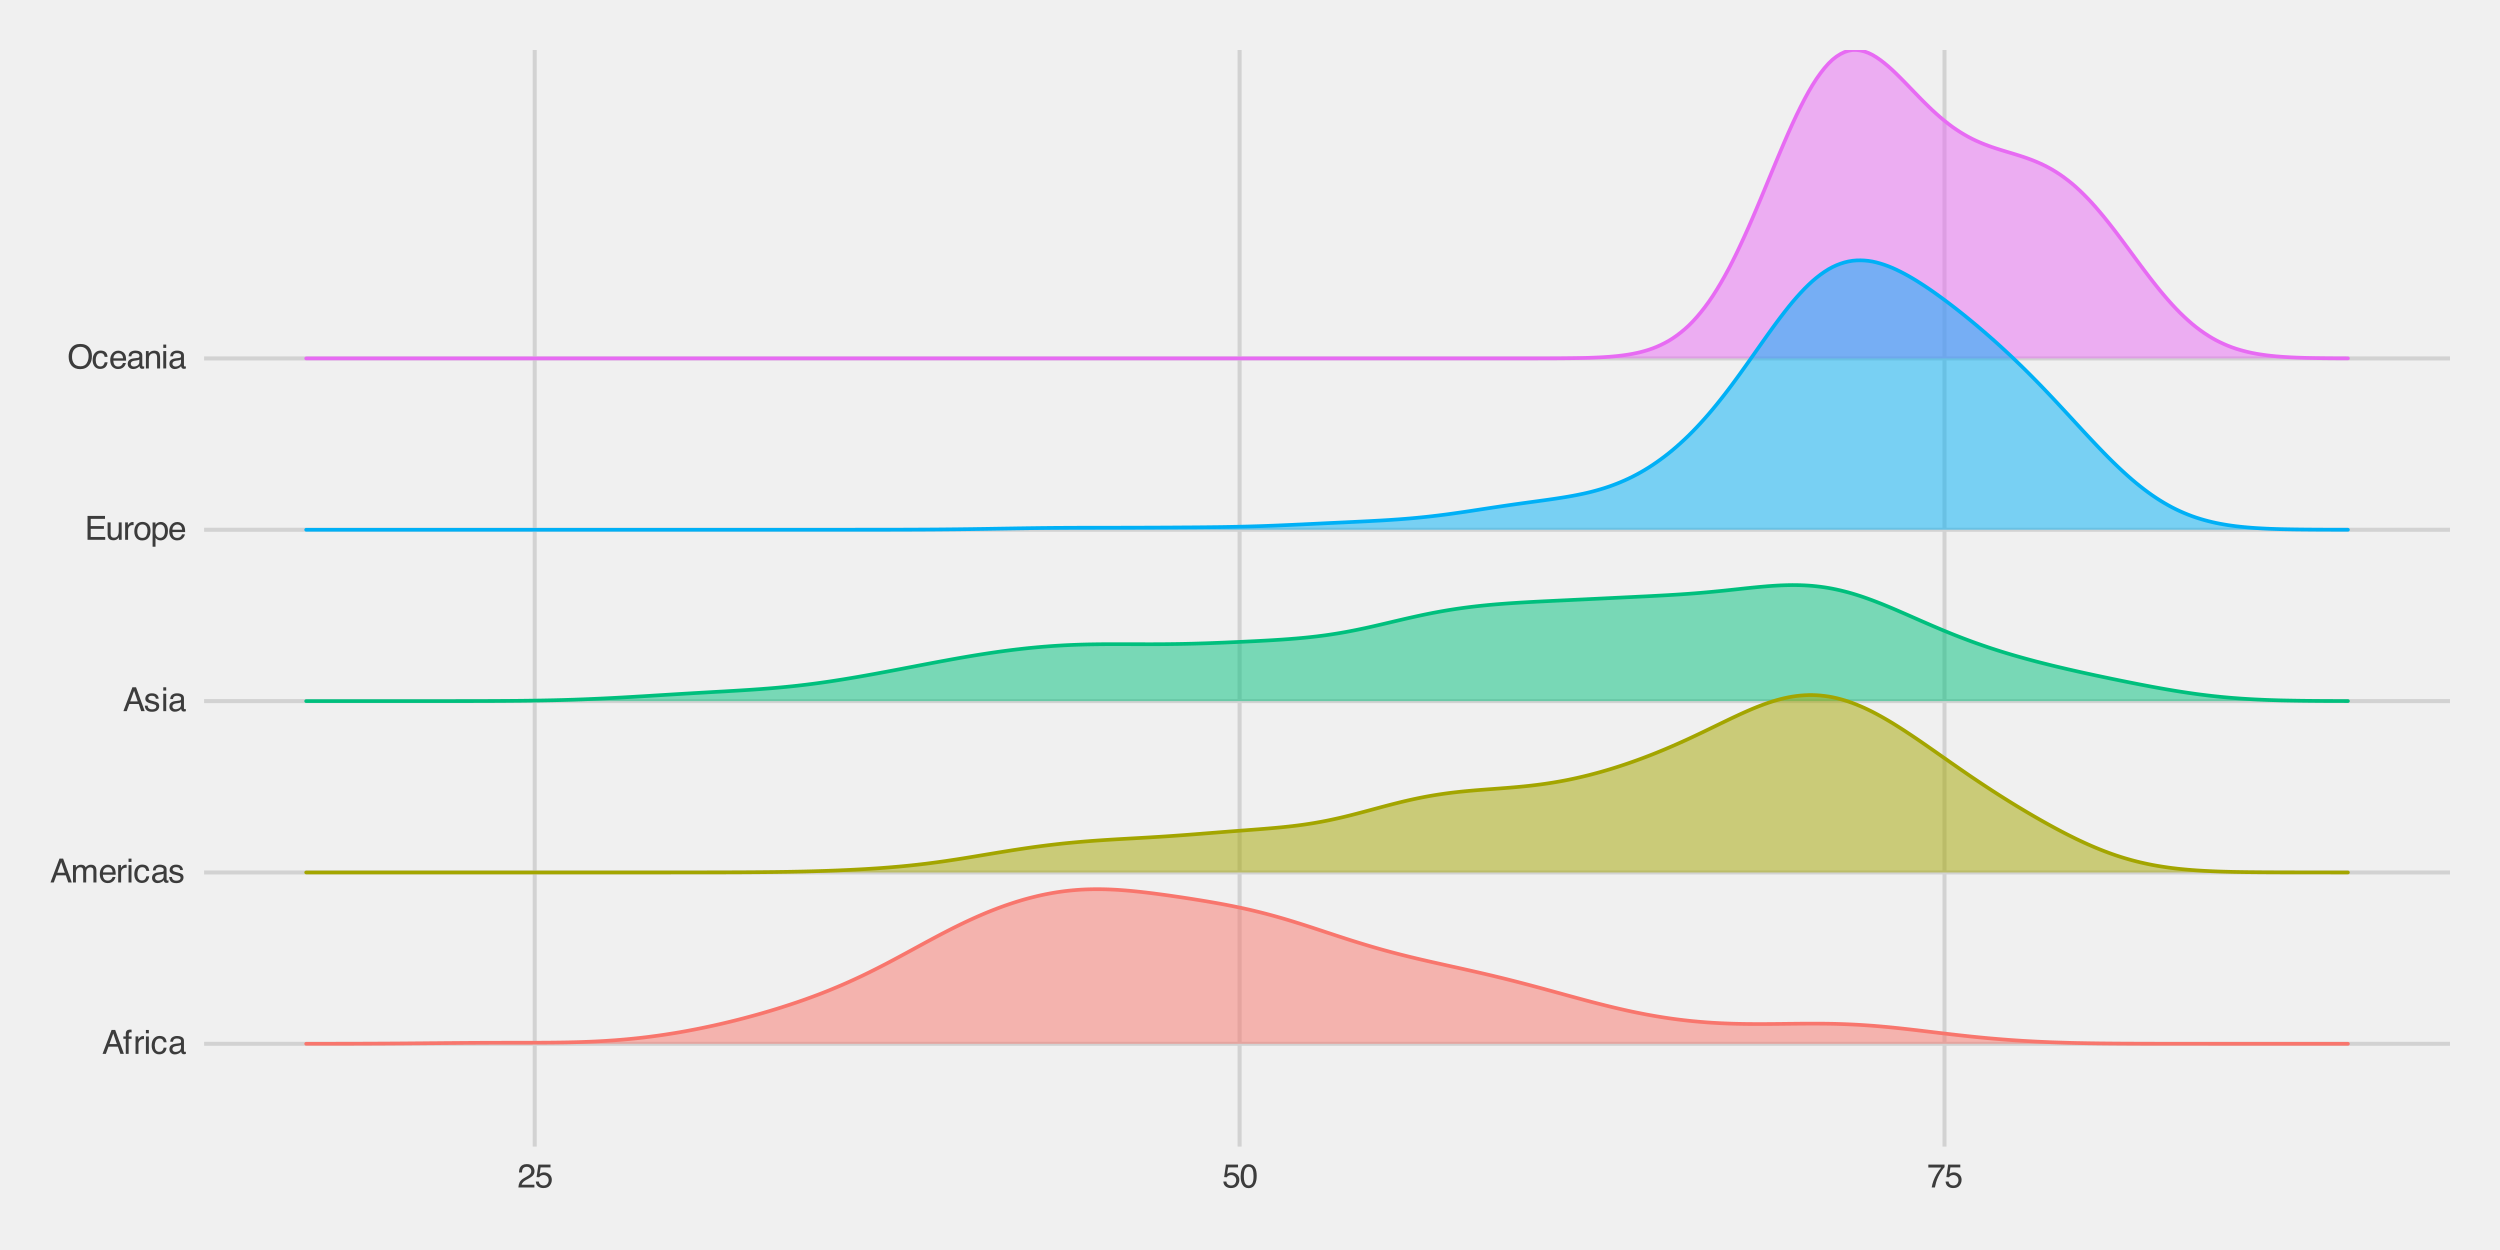 <?xml version="1.0" encoding="UTF-8"?>
<svg xmlns="http://www.w3.org/2000/svg" xmlns:xlink="http://www.w3.org/1999/xlink" width="720" height="360" viewBox="0 0 720 360">
<defs>
<g>
<g id="glyph-0-0">
<path d="M 0.312 0 L 0.312 -6.875 L 5.766 -6.875 L 5.766 0 Z M 4.906 -0.859 L 4.906 -6.016 L 1.172 -6.016 L 1.172 -0.859 Z M 4.906 -0.859 "/>
</g>
<g id="glyph-0-1">
<path d="M 4.266 -2.812 L 3.219 -5.859 L 2.109 -2.812 Z M 2.734 -6.875 L 3.781 -6.875 L 6.281 0 L 5.266 0 L 4.562 -2.062 L 1.844 -2.062 L 1.094 0 L 0.141 0 Z M 2.734 -6.875 "/>
</g>
<g id="glyph-0-2">
<path d="M 0.828 -5.781 C 0.836 -6.133 0.898 -6.391 1.016 -6.547 C 1.211 -6.836 1.594 -6.984 2.156 -6.984 C 2.207 -6.984 2.258 -6.977 2.312 -6.969 C 2.375 -6.969 2.438 -6.969 2.5 -6.969 L 2.5 -6.188 C 2.414 -6.195 2.352 -6.203 2.312 -6.203 C 2.281 -6.203 2.242 -6.203 2.203 -6.203 C 1.953 -6.203 1.801 -6.133 1.75 -6 C 1.695 -5.875 1.672 -5.539 1.672 -5 L 2.5 -5 L 2.5 -4.328 L 1.656 -4.328 L 1.656 0 L 0.828 0 L 0.828 -4.328 L 0.125 -4.328 L 0.125 -5 L 0.828 -5 Z M 0.828 -5.781 "/>
</g>
<g id="glyph-0-3">
<path d="M 0.641 -5.016 L 1.438 -5.016 L 1.438 -4.156 C 1.508 -4.32 1.672 -4.523 1.922 -4.766 C 2.18 -5.004 2.477 -5.125 2.812 -5.125 C 2.82 -5.125 2.848 -5.125 2.891 -5.125 C 2.93 -5.125 2.992 -5.117 3.078 -5.109 L 3.078 -4.219 C 3.023 -4.227 2.977 -4.234 2.938 -4.234 C 2.895 -4.234 2.852 -4.234 2.812 -4.234 C 2.383 -4.234 2.055 -4.098 1.828 -3.828 C 1.598 -3.555 1.484 -3.242 1.484 -2.891 L 1.484 0 L 0.641 0 Z M 0.641 -5.016 "/>
</g>
<g id="glyph-0-4">
<path d="M 0.625 -5 L 1.469 -5 L 1.469 0 L 0.625 0 Z M 0.625 -6.875 L 1.469 -6.875 L 1.469 -5.922 L 0.625 -5.922 Z M 0.625 -6.875 "/>
</g>
<g id="glyph-0-5">
<path d="M 2.547 -5.156 C 3.117 -5.156 3.582 -5.02 3.938 -4.75 C 4.289 -4.477 4.504 -4.004 4.578 -3.328 L 3.75 -3.328 C 3.695 -3.641 3.582 -3.895 3.406 -4.094 C 3.227 -4.301 2.941 -4.406 2.547 -4.406 C 2.016 -4.406 1.633 -4.145 1.406 -3.625 C 1.25 -3.281 1.172 -2.859 1.172 -2.359 C 1.172 -1.859 1.273 -1.438 1.484 -1.094 C 1.703 -0.75 2.039 -0.578 2.5 -0.578 C 2.844 -0.578 3.117 -0.68 3.328 -0.891 C 3.535 -1.109 3.676 -1.406 3.75 -1.781 L 4.578 -1.781 C 4.484 -1.113 4.25 -0.625 3.875 -0.312 C 3.5 -0.008 3.02 0.141 2.438 0.141 C 1.781 0.141 1.254 -0.098 0.859 -0.578 C 0.473 -1.055 0.281 -1.656 0.281 -2.375 C 0.281 -3.25 0.492 -3.93 0.922 -4.422 C 1.348 -4.91 1.891 -5.156 2.547 -5.156 Z M 2.422 -5.141 Z M 2.422 -5.141 "/>
</g>
<g id="glyph-0-6">
<path d="M 1.266 -1.328 C 1.266 -1.086 1.352 -0.895 1.531 -0.75 C 1.707 -0.613 1.922 -0.547 2.172 -0.547 C 2.461 -0.547 2.75 -0.613 3.031 -0.75 C 3.5 -0.977 3.734 -1.352 3.734 -1.875 L 3.734 -2.547 C 3.629 -2.484 3.492 -2.43 3.328 -2.391 C 3.172 -2.348 3.016 -2.316 2.859 -2.297 L 2.344 -2.234 C 2.039 -2.191 1.812 -2.125 1.656 -2.031 C 1.395 -1.883 1.266 -1.648 1.266 -1.328 Z M 3.312 -3.047 C 3.5 -3.066 3.629 -3.145 3.703 -3.281 C 3.734 -3.352 3.75 -3.461 3.75 -3.609 C 3.75 -3.891 3.645 -4.094 3.438 -4.219 C 3.238 -4.352 2.945 -4.422 2.562 -4.422 C 2.125 -4.422 1.812 -4.305 1.625 -4.078 C 1.52 -3.941 1.453 -3.742 1.422 -3.484 L 0.641 -3.484 C 0.66 -4.098 0.863 -4.523 1.25 -4.766 C 1.633 -5.016 2.078 -5.141 2.578 -5.141 C 3.172 -5.141 3.656 -5.023 4.031 -4.797 C 4.395 -4.578 4.578 -4.227 4.578 -3.75 L 4.578 -0.859 C 4.578 -0.773 4.594 -0.707 4.625 -0.656 C 4.664 -0.602 4.742 -0.578 4.859 -0.578 C 4.891 -0.578 4.926 -0.578 4.969 -0.578 C 5.02 -0.578 5.07 -0.582 5.125 -0.594 L 5.125 0.016 C 5 0.055 4.898 0.082 4.828 0.094 C 4.766 0.102 4.672 0.109 4.547 0.109 C 4.254 0.109 4.047 0.004 3.922 -0.203 C 3.848 -0.305 3.797 -0.461 3.766 -0.672 C 3.598 -0.441 3.352 -0.242 3.031 -0.078 C 2.707 0.086 2.352 0.172 1.969 0.172 C 1.5 0.172 1.117 0.031 0.828 -0.25 C 0.535 -0.531 0.391 -0.883 0.391 -1.312 C 0.391 -1.781 0.531 -2.141 0.812 -2.391 C 1.102 -2.648 1.488 -2.812 1.969 -2.875 Z M 2.609 -5.141 Z M 2.609 -5.141 "/>
</g>
<g id="glyph-0-7">
<path d="M 0.625 -5.016 L 1.453 -5.016 L 1.453 -4.312 C 1.648 -4.551 1.832 -4.727 2 -4.844 C 2.27 -5.031 2.582 -5.125 2.938 -5.125 C 3.344 -5.125 3.664 -5.023 3.906 -4.828 C 4.039 -4.723 4.164 -4.562 4.281 -4.344 C 4.469 -4.602 4.688 -4.797 4.938 -4.922 C 5.195 -5.055 5.484 -5.125 5.797 -5.125 C 6.473 -5.125 6.93 -4.883 7.172 -4.406 C 7.305 -4.133 7.375 -3.781 7.375 -3.344 L 7.375 0 L 6.5 0 L 6.5 -3.484 C 6.5 -3.816 6.41 -4.047 6.234 -4.172 C 6.066 -4.297 5.863 -4.359 5.625 -4.359 C 5.301 -4.359 5.02 -4.25 4.781 -4.031 C 4.539 -3.812 4.422 -3.441 4.422 -2.922 L 4.422 0 L 3.562 0 L 3.562 -3.281 C 3.562 -3.613 3.52 -3.859 3.438 -4.016 C 3.312 -4.254 3.07 -4.375 2.719 -4.375 C 2.406 -4.375 2.117 -4.25 1.859 -4 C 1.598 -3.75 1.469 -3.301 1.469 -2.656 L 1.469 0 L 0.625 0 Z M 0.625 -5.016 "/>
</g>
<g id="glyph-0-8">
<path d="M 2.703 -5.125 C 3.055 -5.125 3.398 -5.039 3.734 -4.875 C 4.078 -4.707 4.332 -4.492 4.5 -4.234 C 4.676 -3.973 4.789 -3.676 4.844 -3.344 C 4.895 -3.113 4.922 -2.742 4.922 -2.234 L 1.234 -2.234 C 1.254 -1.723 1.375 -1.312 1.594 -1 C 1.82 -0.695 2.172 -0.547 2.641 -0.547 C 3.086 -0.547 3.441 -0.691 3.703 -0.984 C 3.848 -1.148 3.953 -1.348 4.016 -1.578 L 4.844 -1.578 C 4.82 -1.391 4.75 -1.18 4.625 -0.953 C 4.508 -0.734 4.375 -0.551 4.219 -0.406 C 3.957 -0.156 3.641 0.016 3.266 0.109 C 3.055 0.148 2.828 0.172 2.578 0.172 C 1.953 0.172 1.422 -0.051 0.984 -0.5 C 0.555 -0.957 0.344 -1.594 0.344 -2.406 C 0.344 -3.219 0.562 -3.875 1 -4.375 C 1.438 -4.875 2.004 -5.125 2.703 -5.125 Z M 4.047 -2.906 C 4.016 -3.27 3.938 -3.562 3.812 -3.781 C 3.582 -4.188 3.195 -4.391 2.656 -4.391 C 2.27 -4.391 1.941 -4.25 1.672 -3.969 C 1.41 -3.695 1.273 -3.344 1.266 -2.906 Z M 2.625 -5.141 Z M 2.625 -5.141 "/>
</g>
<g id="glyph-0-9">
<path d="M 1.125 -1.578 C 1.145 -1.297 1.211 -1.078 1.328 -0.922 C 1.547 -0.648 1.914 -0.516 2.438 -0.516 C 2.75 -0.516 3.02 -0.582 3.25 -0.719 C 3.488 -0.852 3.609 -1.066 3.609 -1.359 C 3.609 -1.566 3.516 -1.727 3.328 -1.844 C 3.203 -1.914 2.961 -1.992 2.609 -2.078 L 1.938 -2.25 C 1.508 -2.352 1.195 -2.473 1 -2.609 C 0.633 -2.836 0.453 -3.156 0.453 -3.562 C 0.453 -4.031 0.617 -4.41 0.953 -4.703 C 1.297 -4.992 1.758 -5.141 2.344 -5.141 C 3.094 -5.141 3.641 -4.922 3.984 -4.484 C 4.191 -4.203 4.289 -3.898 4.281 -3.578 L 3.484 -3.578 C 3.473 -3.766 3.406 -3.938 3.281 -4.094 C 3.094 -4.312 2.758 -4.422 2.281 -4.422 C 1.957 -4.422 1.711 -4.359 1.547 -4.234 C 1.391 -4.117 1.312 -3.961 1.312 -3.766 C 1.312 -3.547 1.414 -3.367 1.625 -3.234 C 1.75 -3.16 1.938 -3.094 2.188 -3.031 L 2.734 -2.891 C 3.348 -2.742 3.754 -2.602 3.953 -2.469 C 4.285 -2.25 4.453 -1.91 4.453 -1.453 C 4.453 -1.004 4.281 -0.617 3.938 -0.297 C 3.602 0.023 3.086 0.188 2.391 0.188 C 1.648 0.188 1.125 0.02 0.812 -0.312 C 0.5 -0.656 0.332 -1.078 0.312 -1.578 Z M 2.359 -5.141 Z M 2.359 -5.141 "/>
</g>
<g id="glyph-0-10">
<path d="M 0.812 -6.875 L 5.844 -6.875 L 5.844 -6.031 L 1.734 -6.031 L 1.734 -3.953 L 5.531 -3.953 L 5.531 -3.156 L 1.734 -3.156 L 1.734 -0.812 L 5.906 -0.812 L 5.906 0 L 0.812 0 Z M 3.359 -6.875 Z M 3.359 -6.875 "/>
</g>
<g id="glyph-0-11">
<path d="M 1.469 -5.016 L 1.469 -1.688 C 1.469 -1.426 1.504 -1.219 1.578 -1.062 C 1.734 -0.758 2.016 -0.609 2.422 -0.609 C 3.004 -0.609 3.406 -0.867 3.625 -1.391 C 3.738 -1.672 3.797 -2.055 3.797 -2.547 L 3.797 -5.016 L 4.641 -5.016 L 4.641 0 L 3.844 0 L 3.844 -0.734 C 3.738 -0.547 3.602 -0.383 3.438 -0.25 C 3.113 0.008 2.723 0.141 2.266 0.141 C 1.555 0.141 1.07 -0.098 0.812 -0.578 C 0.664 -0.836 0.594 -1.18 0.594 -1.609 L 0.594 -5.016 Z M 2.625 -5.141 Z M 2.625 -5.141 "/>
</g>
<g id="glyph-0-12">
<path d="M 2.609 -0.547 C 3.172 -0.547 3.555 -0.754 3.766 -1.172 C 3.973 -1.598 4.078 -2.07 4.078 -2.594 C 4.078 -3.062 4 -3.441 3.844 -3.734 C 3.602 -4.191 3.195 -4.422 2.625 -4.422 C 2.102 -4.422 1.723 -4.223 1.484 -3.828 C 1.254 -3.441 1.141 -2.969 1.141 -2.406 C 1.141 -1.875 1.254 -1.43 1.484 -1.078 C 1.723 -0.723 2.098 -0.547 2.609 -0.547 Z M 2.641 -5.156 C 3.285 -5.156 3.832 -4.941 4.281 -4.516 C 4.727 -4.086 4.953 -3.453 4.953 -2.609 C 4.953 -1.805 4.754 -1.141 4.359 -0.609 C 3.961 -0.078 3.352 0.188 2.531 0.188 C 1.844 0.188 1.297 -0.047 0.891 -0.516 C 0.484 -0.984 0.281 -1.613 0.281 -2.406 C 0.281 -3.238 0.492 -3.906 0.922 -4.406 C 1.348 -4.906 1.922 -5.156 2.641 -5.156 Z M 2.609 -5.141 Z M 2.609 -5.141 "/>
</g>
<g id="glyph-0-13">
<path d="M 2.734 -0.562 C 3.129 -0.562 3.457 -0.727 3.719 -1.062 C 3.977 -1.395 4.109 -1.883 4.109 -2.531 C 4.109 -2.938 4.051 -3.281 3.938 -3.562 C 3.719 -4.125 3.316 -4.406 2.734 -4.406 C 2.148 -4.406 1.75 -4.109 1.531 -3.516 C 1.414 -3.203 1.359 -2.805 1.359 -2.328 C 1.359 -1.941 1.414 -1.613 1.531 -1.344 C 1.75 -0.82 2.148 -0.562 2.734 -0.562 Z M 0.547 -5 L 1.375 -5 L 1.375 -4.328 C 1.539 -4.555 1.723 -4.734 1.922 -4.859 C 2.211 -5.047 2.547 -5.141 2.922 -5.141 C 3.492 -5.141 3.977 -4.922 4.375 -4.484 C 4.77 -4.047 4.969 -3.426 4.969 -2.625 C 4.969 -1.531 4.68 -0.75 4.109 -0.281 C 3.742 0.02 3.32 0.172 2.844 0.172 C 2.469 0.172 2.148 0.086 1.891 -0.078 C 1.742 -0.172 1.578 -0.332 1.391 -0.562 L 1.391 2 L 0.547 2 Z M 0.547 -5 "/>
</g>
<g id="glyph-0-14">
<path d="M 3.703 -7.062 C 4.91 -7.062 5.812 -6.672 6.406 -5.891 C 6.852 -5.285 7.078 -4.508 7.078 -3.562 C 7.078 -2.531 6.816 -1.676 6.297 -1 C 5.68 -0.195 4.812 0.203 3.688 0.203 C 2.625 0.203 1.789 -0.145 1.188 -0.844 C 0.645 -1.52 0.375 -2.375 0.375 -3.406 C 0.375 -4.332 0.602 -5.129 1.062 -5.797 C 1.656 -6.641 2.535 -7.062 3.703 -7.062 Z M 3.797 -0.625 C 4.617 -0.625 5.211 -0.922 5.578 -1.516 C 5.941 -2.109 6.125 -2.785 6.125 -3.547 C 6.125 -4.359 5.91 -5.008 5.484 -5.5 C 5.066 -5.988 4.488 -6.234 3.75 -6.234 C 3.039 -6.234 2.461 -5.988 2.016 -5.5 C 1.566 -5.02 1.344 -4.301 1.344 -3.344 C 1.344 -2.582 1.535 -1.938 1.922 -1.406 C 2.305 -0.883 2.93 -0.625 3.797 -0.625 Z M 3.734 -7.062 Z M 3.734 -7.062 "/>
</g>
<g id="glyph-0-15">
<path d="M 0.625 -5.016 L 1.422 -5.016 L 1.422 -4.312 C 1.66 -4.602 1.91 -4.812 2.172 -4.938 C 2.441 -5.062 2.738 -5.125 3.062 -5.125 C 3.77 -5.125 4.25 -4.879 4.5 -4.391 C 4.633 -4.117 4.703 -3.727 4.703 -3.219 L 4.703 0 L 3.844 0 L 3.844 -3.156 C 3.844 -3.469 3.801 -3.719 3.719 -3.906 C 3.562 -4.219 3.289 -4.375 2.906 -4.375 C 2.695 -4.375 2.531 -4.352 2.406 -4.312 C 2.176 -4.238 1.973 -4.098 1.797 -3.891 C 1.66 -3.734 1.57 -3.566 1.531 -3.391 C 1.488 -3.211 1.469 -2.957 1.469 -2.625 L 1.469 0 L 0.625 0 Z M 2.594 -5.141 Z M 2.594 -5.141 "/>
</g>
<g id="glyph-0-16">
<path d="M 0.297 0 C 0.328 -0.57 0.445 -1.07 0.656 -1.5 C 0.863 -1.938 1.27 -2.328 1.875 -2.672 L 2.766 -3.188 C 3.172 -3.426 3.457 -3.629 3.625 -3.797 C 3.875 -4.055 4 -4.352 4 -4.688 C 4 -5.07 3.879 -5.379 3.641 -5.609 C 3.41 -5.836 3.102 -5.953 2.719 -5.953 C 2.133 -5.953 1.734 -5.734 1.516 -5.297 C 1.398 -5.066 1.336 -4.742 1.328 -4.328 L 0.469 -4.328 C 0.477 -4.91 0.582 -5.383 0.781 -5.75 C 1.145 -6.406 1.789 -6.734 2.719 -6.734 C 3.488 -6.734 4.051 -6.523 4.406 -6.109 C 4.758 -5.691 4.938 -5.227 4.938 -4.719 C 4.938 -4.188 4.75 -3.727 4.375 -3.344 C 4.156 -3.125 3.758 -2.852 3.188 -2.531 L 2.547 -2.188 C 2.242 -2.02 2.004 -1.859 1.828 -1.703 C 1.516 -1.43 1.316 -1.129 1.234 -0.797 L 4.906 -0.797 L 4.906 0 Z M 0.297 0 "/>
</g>
<g id="glyph-0-17">
<path d="M 1.188 -1.703 C 1.238 -1.223 1.461 -0.895 1.859 -0.719 C 2.055 -0.625 2.285 -0.578 2.547 -0.578 C 3.047 -0.578 3.414 -0.734 3.656 -1.047 C 3.895 -1.367 4.016 -1.723 4.016 -2.109 C 4.016 -2.578 3.867 -2.938 3.578 -3.188 C 3.297 -3.445 2.957 -3.578 2.562 -3.578 C 2.27 -3.578 2.02 -3.52 1.812 -3.406 C 1.602 -3.289 1.426 -3.133 1.281 -2.938 L 0.547 -2.984 L 1.062 -6.594 L 4.547 -6.594 L 4.547 -5.781 L 1.703 -5.781 L 1.406 -3.922 C 1.562 -4.035 1.711 -4.125 1.859 -4.188 C 2.109 -4.289 2.395 -4.344 2.719 -4.344 C 3.332 -4.344 3.852 -4.141 4.281 -3.734 C 4.707 -3.336 4.922 -2.836 4.922 -2.234 C 4.922 -1.598 4.723 -1.035 4.328 -0.547 C 3.941 -0.066 3.32 0.172 2.469 0.172 C 1.914 0.172 1.43 0.02 1.016 -0.281 C 0.598 -0.594 0.363 -1.066 0.312 -1.703 Z M 1.188 -1.703 "/>
</g>
<g id="glyph-0-18">
<path d="M 2.594 -6.703 C 3.457 -6.703 4.086 -6.348 4.484 -5.641 C 4.773 -5.086 4.922 -4.328 4.922 -3.359 C 4.922 -2.453 4.785 -1.695 4.516 -1.094 C 4.129 -0.238 3.488 0.188 2.594 0.188 C 1.781 0.188 1.18 -0.16 0.797 -0.859 C 0.461 -1.453 0.297 -2.238 0.297 -3.219 C 0.297 -3.977 0.395 -4.633 0.594 -5.188 C 0.957 -6.195 1.625 -6.703 2.594 -6.703 Z M 2.578 -0.578 C 3.016 -0.578 3.363 -0.77 3.625 -1.156 C 3.883 -1.551 4.016 -2.273 4.016 -3.328 C 4.016 -4.086 3.922 -4.711 3.734 -5.203 C 3.547 -5.703 3.18 -5.953 2.641 -5.953 C 2.148 -5.953 1.789 -5.719 1.562 -5.25 C 1.332 -4.781 1.219 -4.094 1.219 -3.188 C 1.219 -2.5 1.289 -1.945 1.438 -1.531 C 1.656 -0.895 2.035 -0.578 2.578 -0.578 Z M 2.578 -0.578 "/>
</g>
<g id="glyph-0-19">
<path d="M 5.016 -6.594 L 5.016 -5.859 C 4.797 -5.648 4.508 -5.285 4.156 -4.766 C 3.801 -4.242 3.484 -3.688 3.203 -3.094 C 2.93 -2.508 2.727 -1.977 2.594 -1.5 C 2.5 -1.188 2.379 -0.688 2.234 0 L 1.312 0 C 1.52 -1.281 1.988 -2.555 2.719 -3.828 C 3.145 -4.566 3.594 -5.207 4.062 -5.75 L 0.344 -5.75 L 0.344 -6.594 Z M 5.016 -6.594 "/>
</g>
</g>
<clipPath id="clip-0">
<path clip-rule="nonzero" d="M 58.781 14.398 L 705.602 14.398 L 705.602 330.219 L 58.781 330.219 Z M 58.781 14.398 "/>
</clipPath>
<clipPath id="clip-1">
<path clip-rule="nonzero" d="M 58.781 300 L 705.602 300 L 705.602 302 L 58.781 302 Z M 58.781 300 "/>
</clipPath>
<clipPath id="clip-2">
<path clip-rule="nonzero" d="M 58.781 250 L 705.602 250 L 705.602 252 L 58.781 252 Z M 58.781 250 "/>
</clipPath>
<clipPath id="clip-3">
<path clip-rule="nonzero" d="M 58.781 201 L 705.602 201 L 705.602 203 L 58.781 203 Z M 58.781 201 "/>
</clipPath>
<clipPath id="clip-4">
<path clip-rule="nonzero" d="M 58.781 151 L 705.602 151 L 705.602 154 L 58.781 154 Z M 58.781 151 "/>
</clipPath>
<clipPath id="clip-5">
<path clip-rule="nonzero" d="M 58.781 102 L 705.602 102 L 705.602 104 L 58.781 104 Z M 58.781 102 "/>
</clipPath>
<clipPath id="clip-6">
<path clip-rule="nonzero" d="M 153 14.398 L 155 14.398 L 155 330.219 L 153 330.219 Z M 153 14.398 "/>
</clipPath>
<clipPath id="clip-7">
<path clip-rule="nonzero" d="M 356 14.398 L 358 14.398 L 358 330.219 L 356 330.219 Z M 356 14.398 "/>
</clipPath>
<clipPath id="clip-8">
<path clip-rule="nonzero" d="M 559 14.398 L 561 14.398 L 561 330.219 L 559 330.219 Z M 559 14.398 "/>
</clipPath>
<clipPath id="clip-9">
<path clip-rule="nonzero" d="M 88 14.398 L 677 14.398 L 677 104 L 88 104 Z M 88 14.398 "/>
</clipPath>
<clipPath id="clip-10">
<path clip-rule="nonzero" d="M 87 14.398 L 677 14.398 L 677 104 L 87 104 Z M 87 14.398 "/>
</clipPath>
</defs>
<rect x="-72" y="-36" width="864" height="432" fill="rgb(100%, 100%, 100%)" fill-opacity="1"/>
<rect x="-72" y="-36" width="864" height="432" fill="rgb(94.118%, 94.118%, 94.118%)" fill-opacity="1"/>
<g clip-path="url(#clip-0)">
<path fill-rule="nonzero" fill="rgb(94.118%, 94.118%, 94.118%)" fill-opacity="1" d="M 58.781 330.219 L 705.602 330.219 L 705.602 14.398 L 58.781 14.398 Z M 58.781 330.219 "/>
</g>
<g clip-path="url(#clip-1)">
<path fill="none" stroke-width="1.164" stroke-linecap="butt" stroke-linejoin="round" stroke="rgb(82.353%, 82.353%, 82.353%)" stroke-opacity="1" stroke-miterlimit="10" d="M 58.781 300.613 L 705.602 300.613 "/>
</g>
<g clip-path="url(#clip-2)">
<path fill="none" stroke-width="1.164" stroke-linecap="butt" stroke-linejoin="round" stroke="rgb(82.353%, 82.353%, 82.353%)" stroke-opacity="1" stroke-miterlimit="10" d="M 58.781 251.266 L 705.602 251.266 "/>
</g>
<g clip-path="url(#clip-3)">
<path fill="none" stroke-width="1.164" stroke-linecap="butt" stroke-linejoin="round" stroke="rgb(82.353%, 82.353%, 82.353%)" stroke-opacity="1" stroke-miterlimit="10" d="M 58.781 201.918 L 705.602 201.918 "/>
</g>
<g clip-path="url(#clip-4)">
<path fill="none" stroke-width="1.164" stroke-linecap="butt" stroke-linejoin="round" stroke="rgb(82.353%, 82.353%, 82.353%)" stroke-opacity="1" stroke-miterlimit="10" d="M 58.781 152.57 L 705.602 152.57 "/>
</g>
<g clip-path="url(#clip-5)">
<path fill="none" stroke-width="1.164" stroke-linecap="butt" stroke-linejoin="round" stroke="rgb(82.353%, 82.353%, 82.353%)" stroke-opacity="1" stroke-miterlimit="10" d="M 58.781 103.223 L 705.602 103.223 "/>
</g>
<g clip-path="url(#clip-6)">
<path fill="none" stroke-width="1.164" stroke-linecap="butt" stroke-linejoin="round" stroke="rgb(82.353%, 82.353%, 82.353%)" stroke-opacity="1" stroke-miterlimit="10" d="M 154 330.219 L 154 14.398 "/>
</g>
<g clip-path="url(#clip-7)">
<path fill="none" stroke-width="1.164" stroke-linecap="butt" stroke-linejoin="round" stroke="rgb(82.353%, 82.353%, 82.353%)" stroke-opacity="1" stroke-miterlimit="10" d="M 357.008 330.219 L 357.008 14.398 "/>
</g>
<g clip-path="url(#clip-8)">
<path fill="none" stroke-width="1.164" stroke-linecap="butt" stroke-linejoin="round" stroke="rgb(82.353%, 82.353%, 82.353%)" stroke-opacity="1" stroke-miterlimit="10" d="M 560.016 330.219 L 560.016 14.398 "/>
</g>
<g clip-path="url(#clip-9)">
<path fill-rule="nonzero" fill="rgb(90.588%, 41.961%, 95.294%)" fill-opacity="0.502" d="M 88.18 103.223 L 438 103.223 L 439.152 103.219 L 441.453 103.219 L 442.602 103.215 L 443.754 103.211 L 444.902 103.211 L 446.055 103.207 L 447.207 103.199 L 448.355 103.195 L 449.508 103.188 L 450.656 103.176 L 451.809 103.164 L 452.961 103.148 L 454.109 103.129 L 455.262 103.109 L 456.41 103.082 L 457.562 103.051 L 458.711 103.008 L 459.863 102.961 L 461.016 102.906 L 462.164 102.84 L 463.316 102.762 L 464.465 102.664 L 465.617 102.555 L 466.77 102.422 L 467.918 102.273 L 469.07 102.102 L 470.219 101.895 L 471.371 101.66 L 472.523 101.391 L 473.672 101.082 L 474.824 100.734 L 475.973 100.336 L 477.125 99.879 L 478.273 99.367 L 479.426 98.797 L 480.578 98.168 L 481.727 97.453 L 482.879 96.656 L 484.027 95.781 L 485.18 94.824 L 486.332 93.781 L 487.48 92.629 L 488.633 91.367 L 489.781 90.008 L 490.934 88.547 L 492.082 86.984 L 493.234 85.301 L 494.387 83.492 L 495.535 81.586 L 496.688 79.57 L 497.836 77.457 L 498.988 75.23 L 500.141 72.898 L 501.289 70.48 L 502.441 67.984 L 503.59 65.414 L 504.742 62.773 L 505.891 60.074 L 507.043 57.336 L 508.195 54.57 L 509.344 51.785 L 510.496 49 L 511.645 46.234 L 512.797 43.496 L 513.949 40.801 L 515.098 38.164 L 516.25 35.605 L 517.398 33.148 L 518.551 30.801 L 519.699 28.562 L 520.852 26.449 L 522.004 24.484 L 523.152 22.699 L 524.305 21.07 L 525.453 19.602 L 526.605 18.301 L 527.758 17.188 L 528.906 16.285 L 530.059 15.559 L 531.207 15.004 L 532.359 14.617 L 533.508 14.406 L 534.66 14.398 L 535.812 14.543 L 536.961 14.828 L 538.113 15.25 L 539.262 15.805 L 540.414 16.5 L 541.566 17.297 L 542.715 18.184 L 543.867 19.145 L 545.016 20.18 L 546.168 21.281 L 547.316 22.418 L 548.469 23.586 L 549.621 24.773 L 550.77 25.969 L 551.922 27.16 L 553.07 28.34 L 554.223 29.5 L 555.375 30.633 L 556.523 31.734 L 557.676 32.785 L 558.824 33.793 L 559.977 34.754 L 561.129 35.668 L 562.277 36.531 L 563.43 37.328 L 564.578 38.074 L 565.73 38.77 L 566.879 39.418 L 568.031 40.02 L 569.184 40.566 L 570.332 41.07 L 571.484 41.543 L 572.633 41.98 L 573.785 42.391 L 574.938 42.773 L 576.086 43.137 L 577.238 43.492 L 578.387 43.84 L 579.539 44.184 L 580.688 44.539 L 581.84 44.902 L 582.992 45.281 L 584.141 45.684 L 585.293 46.113 L 586.441 46.578 L 587.594 47.082 L 588.746 47.629 L 589.895 48.219 L 591.047 48.859 L 592.195 49.559 L 593.348 50.316 L 594.496 51.133 L 595.648 52.004 L 596.801 52.934 L 597.949 53.934 L 599.102 55 L 600.25 56.125 L 601.402 57.301 L 602.555 58.535 L 603.703 59.828 L 604.855 61.176 L 606.004 62.566 L 607.156 63.996 L 608.305 65.461 L 609.457 66.961 L 610.609 68.488 L 611.758 70.031 L 612.91 71.586 L 614.059 73.148 L 615.211 74.711 L 616.363 76.262 L 617.512 77.801 L 618.664 79.32 L 619.812 80.812 L 620.965 82.277 L 622.113 83.695 L 623.266 85.074 L 624.418 86.41 L 625.566 87.699 L 626.719 88.93 L 627.867 90.102 L 629.02 91.215 L 630.172 92.273 L 631.32 93.273 L 632.473 94.211 L 633.621 95.078 L 634.773 95.891 L 635.926 96.645 L 637.074 97.348 L 638.227 97.992 L 639.375 98.57 L 640.527 99.105 L 641.676 99.594 L 642.828 100.035 L 643.98 100.434 L 645.129 100.785 L 646.281 101.102 L 647.43 101.387 L 648.582 101.641 L 649.734 101.863 L 650.883 102.055 L 652.035 102.223 L 653.184 102.375 L 654.336 102.504 L 655.484 102.617 L 656.637 102.711 L 657.789 102.793 L 658.938 102.863 L 660.09 102.926 L 661.238 102.977 L 662.391 103.02 L 663.543 103.055 L 664.691 103.086 L 665.844 103.109 L 666.992 103.133 L 668.145 103.148 L 669.293 103.164 L 670.445 103.176 L 671.598 103.184 L 672.746 103.195 L 673.898 103.199 L 675.047 103.203 L 676.199 103.207 L 676.199 103.223 Z M 88.18 103.223 "/>
</g>
<g clip-path="url(#clip-10)">
<path fill="none" stroke-width="1.067" stroke-linecap="round" stroke-linejoin="round" stroke="rgb(90.588%, 41.961%, 95.294%)" stroke-opacity="1" stroke-miterlimit="10" d="M 88.18 103.223 L 438 103.223 L 439.152 103.219 L 441.453 103.219 L 442.602 103.215 L 443.754 103.211 L 444.902 103.211 L 446.055 103.207 L 447.207 103.199 L 448.355 103.195 L 449.508 103.188 L 450.656 103.176 L 451.809 103.164 L 452.961 103.148 L 454.109 103.129 L 455.262 103.109 L 456.41 103.082 L 457.562 103.051 L 458.711 103.008 L 459.863 102.961 L 461.016 102.906 L 462.164 102.84 L 463.316 102.762 L 464.465 102.664 L 465.617 102.555 L 466.77 102.422 L 467.918 102.273 L 469.07 102.102 L 470.219 101.895 L 471.371 101.66 L 472.523 101.391 L 473.672 101.082 L 474.824 100.734 L 475.973 100.336 L 477.125 99.879 L 478.273 99.367 L 479.426 98.797 L 480.578 98.168 L 481.727 97.453 L 482.879 96.656 L 484.027 95.781 L 485.18 94.824 L 486.332 93.781 L 487.48 92.629 L 488.633 91.367 L 489.781 90.008 L 490.934 88.547 L 492.082 86.984 L 493.234 85.301 L 494.387 83.492 L 495.535 81.586 L 496.688 79.57 L 497.836 77.457 L 498.988 75.23 L 500.141 72.898 L 501.289 70.48 L 502.441 67.984 L 503.59 65.414 L 504.742 62.773 L 505.891 60.074 L 507.043 57.336 L 508.195 54.57 L 509.344 51.785 L 510.496 49 L 511.645 46.234 L 512.797 43.496 L 513.949 40.801 L 515.098 38.164 L 516.25 35.605 L 517.398 33.148 L 518.551 30.801 L 519.699 28.562 L 520.852 26.449 L 522.004 24.484 L 523.152 22.699 L 524.305 21.07 L 525.453 19.602 L 526.605 18.301 L 527.758 17.188 L 528.906 16.285 L 530.059 15.559 L 531.207 15.004 L 532.359 14.617 L 533.508 14.406 L 534.66 14.398 L 535.812 14.543 L 536.961 14.828 L 538.113 15.25 L 539.262 15.805 L 540.414 16.5 L 541.566 17.297 L 542.715 18.184 L 543.867 19.145 L 545.016 20.18 L 546.168 21.281 L 547.316 22.418 L 548.469 23.586 L 549.621 24.773 L 550.77 25.969 L 551.922 27.16 L 553.07 28.34 L 554.223 29.5 L 555.375 30.633 L 556.523 31.734 L 557.676 32.785 L 558.824 33.793 L 559.977 34.754 L 561.129 35.668 L 562.277 36.531 L 563.43 37.328 L 564.578 38.074 L 565.73 38.77 L 566.879 39.418 L 568.031 40.02 L 569.184 40.566 L 570.332 41.07 L 571.484 41.543 L 572.633 41.98 L 573.785 42.391 L 574.938 42.773 L 576.086 43.137 L 577.238 43.492 L 578.387 43.84 L 579.539 44.184 L 580.688 44.539 L 581.84 44.902 L 582.992 45.281 L 584.141 45.684 L 585.293 46.113 L 586.441 46.578 L 587.594 47.082 L 588.746 47.629 L 589.895 48.219 L 591.047 48.859 L 592.195 49.559 L 593.348 50.316 L 594.496 51.133 L 595.648 52.004 L 596.801 52.934 L 597.949 53.934 L 599.102 55 L 600.25 56.125 L 601.402 57.301 L 602.555 58.535 L 603.703 59.828 L 604.855 61.176 L 606.004 62.566 L 607.156 63.996 L 608.305 65.461 L 609.457 66.961 L 610.609 68.488 L 611.758 70.031 L 612.91 71.586 L 614.059 73.148 L 615.211 74.711 L 616.363 76.262 L 617.512 77.801 L 618.664 79.32 L 619.812 80.812 L 620.965 82.277 L 622.113 83.695 L 623.266 85.074 L 624.418 86.41 L 625.566 87.699 L 626.719 88.93 L 627.867 90.102 L 629.02 91.215 L 630.172 92.273 L 631.32 93.273 L 632.473 94.211 L 633.621 95.078 L 634.773 95.891 L 635.926 96.645 L 637.074 97.348 L 638.227 97.992 L 639.375 98.57 L 640.527 99.105 L 641.676 99.594 L 642.828 100.035 L 643.98 100.434 L 645.129 100.785 L 646.281 101.102 L 647.43 101.387 L 648.582 101.641 L 649.734 101.863 L 650.883 102.055 L 652.035 102.223 L 653.184 102.375 L 654.336 102.504 L 655.484 102.617 L 656.637 102.711 L 657.789 102.793 L 658.938 102.863 L 660.09 102.926 L 661.238 102.977 L 662.391 103.02 L 663.543 103.055 L 664.691 103.086 L 665.844 103.109 L 666.992 103.133 L 668.145 103.148 L 669.293 103.164 L 670.445 103.176 L 671.598 103.184 L 672.746 103.195 L 673.898 103.199 L 675.047 103.203 L 676.199 103.207 "/>
</g>
<path fill-rule="nonzero" fill="rgb(0%, 69.02%, 96.471%)" fill-opacity="0.502" d="M 88.18 152.57 L 245.828 152.57 L 246.98 152.566 L 251.582 152.566 L 252.734 152.562 L 253.883 152.562 L 255.035 152.559 L 256.188 152.559 L 257.336 152.555 L 258.488 152.551 L 259.637 152.551 L 261.941 152.543 L 263.09 152.535 L 264.242 152.531 L 265.391 152.527 L 266.543 152.52 L 267.691 152.512 L 269.996 152.496 L 271.145 152.484 L 272.297 152.473 L 273.445 152.461 L 275.75 152.438 L 276.898 152.422 L 278.051 152.406 L 279.199 152.391 L 280.352 152.375 L 281.5 152.355 L 282.652 152.34 L 283.805 152.32 L 284.953 152.301 L 286.105 152.281 L 287.254 152.262 L 289.559 152.223 L 290.707 152.203 L 291.859 152.184 L 293.008 152.164 L 294.16 152.148 L 295.309 152.129 L 297.613 152.098 L 298.762 152.082 L 299.914 152.066 L 301.062 152.055 L 303.367 152.031 L 304.516 152.023 L 305.668 152.016 L 306.816 152.008 L 307.969 152 L 309.117 151.996 L 311.422 151.988 L 312.57 151.988 L 313.723 151.984 L 314.871 151.984 L 316.023 151.98 L 318.324 151.98 L 319.477 151.977 L 321.777 151.977 L 322.93 151.973 L 324.078 151.973 L 325.23 151.969 L 326.379 151.965 L 327.531 151.961 L 328.68 151.957 L 330.984 151.949 L 332.133 151.945 L 333.285 151.941 L 334.434 151.934 L 335.586 151.93 L 336.738 151.922 L 337.887 151.914 L 339.039 151.906 L 340.188 151.898 L 341.34 151.891 L 342.488 151.883 L 344.793 151.867 L 345.941 151.855 L 347.094 151.844 L 348.242 151.832 L 349.395 151.816 L 350.547 151.805 L 351.695 151.789 L 352.848 151.77 L 353.996 151.75 L 355.148 151.727 L 356.297 151.703 L 357.449 151.68 L 358.602 151.652 L 359.75 151.621 L 360.902 151.586 L 362.051 151.551 L 363.203 151.516 L 364.355 151.477 L 365.504 151.434 L 366.656 151.391 L 367.805 151.344 L 368.957 151.297 L 370.105 151.246 L 372.41 151.145 L 373.559 151.09 L 374.711 151.039 L 375.859 150.98 L 378.164 150.871 L 379.312 150.816 L 380.465 150.762 L 381.613 150.703 L 382.766 150.648 L 383.914 150.594 L 386.219 150.484 L 387.367 150.43 L 388.52 150.375 L 389.668 150.32 L 390.82 150.262 L 391.973 150.207 L 393.121 150.148 L 394.273 150.09 L 395.422 150.027 L 397.727 149.902 L 398.875 149.832 L 400.027 149.762 L 401.176 149.684 L 402.328 149.605 L 403.477 149.52 L 404.629 149.43 L 405.781 149.336 L 406.93 149.234 L 408.082 149.125 L 409.23 149.012 L 410.383 148.895 L 411.535 148.77 L 412.684 148.637 L 413.836 148.5 L 414.984 148.359 L 416.137 148.211 L 417.285 148.059 L 418.438 147.898 L 419.59 147.734 L 420.738 147.57 L 421.891 147.402 L 423.039 147.23 L 425.344 146.879 L 426.492 146.703 L 427.645 146.527 L 428.793 146.352 L 429.945 146.176 L 431.094 146.004 L 433.398 145.66 L 434.547 145.492 L 435.699 145.328 L 436.848 145.164 L 439.152 144.844 L 440.301 144.684 L 441.453 144.527 L 442.602 144.371 L 443.754 144.211 L 444.902 144.055 L 447.207 143.727 L 448.355 143.555 L 449.508 143.375 L 450.656 143.191 L 451.809 142.996 L 452.961 142.789 L 454.109 142.57 L 455.262 142.336 L 456.41 142.09 L 457.562 141.824 L 458.711 141.535 L 459.863 141.223 L 461.016 140.891 L 462.164 140.539 L 463.316 140.16 L 464.465 139.75 L 465.617 139.309 L 466.77 138.84 L 467.918 138.344 L 469.07 137.816 L 470.219 137.254 L 471.371 136.652 L 472.523 136.02 L 473.672 135.352 L 474.824 134.648 L 475.973 133.902 L 477.125 133.117 L 478.273 132.297 L 479.426 131.438 L 480.578 130.543 L 481.727 129.602 L 482.879 128.617 L 484.027 127.59 L 485.18 126.527 L 486.332 125.426 L 487.48 124.273 L 488.633 123.078 L 489.781 121.844 L 490.934 120.566 L 492.082 119.254 L 493.234 117.898 L 494.387 116.496 L 495.535 115.062 L 496.688 113.594 L 497.836 112.094 L 498.988 110.559 L 500.141 108.996 L 501.289 107.41 L 502.441 105.809 L 503.59 104.188 L 504.742 102.559 L 505.891 100.922 L 507.043 99.289 L 508.195 97.66 L 509.344 96.043 L 510.496 94.445 L 511.645 92.879 L 512.797 91.34 L 513.949 89.844 L 515.098 88.387 L 516.25 86.98 L 517.398 85.645 L 518.551 84.367 L 519.699 83.152 L 520.852 82.012 L 522.004 80.945 L 523.152 79.977 L 524.305 79.086 L 525.453 78.277 L 526.605 77.551 L 527.758 76.918 L 528.906 76.387 L 530.059 75.941 L 531.207 75.578 L 532.359 75.297 L 533.508 75.102 L 534.66 75 L 535.812 74.977 L 536.961 75.023 L 538.113 75.137 L 539.262 75.32 L 540.414 75.578 L 541.566 75.898 L 542.715 76.266 L 543.867 76.688 L 545.016 77.156 L 546.168 77.68 L 547.316 78.242 L 548.469 78.84 L 549.621 79.473 L 550.77 80.137 L 551.922 80.836 L 553.07 81.562 L 554.223 82.309 L 555.375 83.078 L 556.523 83.867 L 557.676 84.684 L 558.824 85.512 L 559.977 86.359 L 561.129 87.223 L 562.277 88.098 L 563.43 88.992 L 564.578 89.898 L 565.73 90.82 L 566.879 91.754 L 568.031 92.699 L 569.184 93.66 L 570.332 94.637 L 571.484 95.621 L 572.633 96.621 L 573.785 97.633 L 574.938 98.664 L 576.086 99.703 L 577.238 100.762 L 578.387 101.828 L 579.539 102.91 L 580.688 104.012 L 581.84 105.125 L 582.992 106.25 L 584.141 107.391 L 585.293 108.547 L 586.441 109.715 L 587.594 110.898 L 588.746 112.094 L 589.895 113.301 L 591.047 114.516 L 592.195 115.742 L 593.348 116.977 L 594.496 118.215 L 596.801 120.707 L 597.949 121.957 L 599.102 123.203 L 600.25 124.445 L 601.402 125.684 L 602.555 126.91 L 603.703 128.129 L 604.855 129.328 L 606.004 130.516 L 607.156 131.684 L 608.305 132.828 L 609.457 133.949 L 610.609 135.043 L 611.758 136.105 L 612.91 137.145 L 614.059 138.148 L 615.211 139.117 L 616.363 140.047 L 617.512 140.941 L 618.664 141.801 L 619.812 142.621 L 620.965 143.402 L 622.113 144.137 L 623.266 144.836 L 624.418 145.496 L 625.566 146.121 L 626.719 146.703 L 627.867 147.242 L 629.02 147.746 L 630.172 148.219 L 631.32 148.656 L 632.473 149.059 L 633.621 149.426 L 634.773 149.762 L 635.926 150.07 L 637.074 150.355 L 638.227 150.613 L 639.375 150.84 L 640.527 151.047 L 641.676 151.238 L 642.828 151.406 L 643.98 151.555 L 645.129 151.688 L 646.281 151.805 L 647.43 151.91 L 648.582 152.004 L 649.734 152.086 L 650.883 152.152 L 652.035 152.215 L 653.184 152.27 L 654.336 152.316 L 655.484 152.355 L 656.637 152.391 L 657.789 152.418 L 658.938 152.441 L 660.09 152.465 L 661.238 152.484 L 662.391 152.496 L 663.543 152.512 L 664.691 152.52 L 665.844 152.531 L 666.992 152.539 L 668.145 152.543 L 669.293 152.551 L 671.598 152.559 L 672.746 152.559 L 673.898 152.562 L 675.047 152.562 L 676.199 152.566 L 676.199 152.57 Z M 88.18 152.57 "/>
<path fill="none" stroke-width="1.067" stroke-linecap="round" stroke-linejoin="round" stroke="rgb(0%, 69.02%, 96.471%)" stroke-opacity="1" stroke-miterlimit="10" d="M 88.18 152.57 L 245.828 152.57 L 246.98 152.566 L 251.582 152.566 L 252.734 152.562 L 253.883 152.562 L 255.035 152.559 L 256.188 152.559 L 257.336 152.555 L 258.488 152.551 L 259.637 152.551 L 261.941 152.543 L 263.09 152.535 L 264.242 152.531 L 265.391 152.527 L 266.543 152.52 L 267.691 152.512 L 269.996 152.496 L 271.145 152.484 L 272.297 152.473 L 273.445 152.461 L 275.75 152.438 L 276.898 152.422 L 278.051 152.406 L 279.199 152.391 L 280.352 152.375 L 281.5 152.355 L 282.652 152.34 L 283.805 152.32 L 284.953 152.301 L 286.105 152.281 L 287.254 152.262 L 289.559 152.223 L 290.707 152.203 L 291.859 152.184 L 293.008 152.164 L 294.16 152.148 L 295.309 152.129 L 297.613 152.098 L 298.762 152.082 L 299.914 152.066 L 301.062 152.055 L 303.367 152.031 L 304.516 152.023 L 305.668 152.016 L 306.816 152.008 L 307.969 152 L 309.117 151.996 L 311.422 151.988 L 312.57 151.988 L 313.723 151.984 L 314.871 151.984 L 316.023 151.98 L 318.324 151.98 L 319.477 151.977 L 321.777 151.977 L 322.93 151.973 L 324.078 151.973 L 325.23 151.969 L 326.379 151.965 L 327.531 151.961 L 328.68 151.957 L 330.984 151.949 L 332.133 151.945 L 333.285 151.941 L 334.434 151.934 L 335.586 151.93 L 336.738 151.922 L 337.887 151.914 L 339.039 151.906 L 340.188 151.898 L 341.34 151.891 L 342.488 151.883 L 344.793 151.867 L 345.941 151.855 L 347.094 151.844 L 348.242 151.832 L 349.395 151.816 L 350.547 151.805 L 351.695 151.789 L 352.848 151.77 L 353.996 151.75 L 355.148 151.727 L 356.297 151.703 L 357.449 151.68 L 358.602 151.652 L 359.75 151.621 L 360.902 151.586 L 362.051 151.551 L 363.203 151.516 L 364.355 151.477 L 365.504 151.434 L 366.656 151.391 L 367.805 151.344 L 368.957 151.297 L 370.105 151.246 L 372.41 151.145 L 373.559 151.09 L 374.711 151.039 L 375.859 150.98 L 378.164 150.871 L 379.312 150.816 L 380.465 150.762 L 381.613 150.703 L 382.766 150.648 L 383.914 150.594 L 386.219 150.484 L 387.367 150.43 L 388.52 150.375 L 389.668 150.32 L 390.82 150.262 L 391.973 150.207 L 393.121 150.148 L 394.273 150.09 L 395.422 150.027 L 397.727 149.902 L 398.875 149.832 L 400.027 149.762 L 401.176 149.684 L 402.328 149.605 L 403.477 149.52 L 404.629 149.43 L 405.781 149.336 L 406.93 149.234 L 408.082 149.125 L 409.23 149.012 L 410.383 148.895 L 411.535 148.77 L 412.684 148.637 L 413.836 148.5 L 414.984 148.359 L 416.137 148.211 L 417.285 148.059 L 418.438 147.898 L 419.59 147.734 L 420.738 147.57 L 421.891 147.402 L 423.039 147.23 L 425.344 146.879 L 426.492 146.703 L 427.645 146.527 L 428.793 146.352 L 429.945 146.176 L 431.094 146.004 L 433.398 145.66 L 434.547 145.492 L 435.699 145.328 L 436.848 145.164 L 439.152 144.844 L 440.301 144.684 L 441.453 144.527 L 442.602 144.371 L 443.754 144.211 L 444.902 144.055 L 447.207 143.727 L 448.355 143.555 L 449.508 143.375 L 450.656 143.191 L 451.809 142.996 L 452.961 142.789 L 454.109 142.57 L 455.262 142.336 L 456.41 142.09 L 457.562 141.824 L 458.711 141.535 L 459.863 141.223 L 461.016 140.891 L 462.164 140.539 L 463.316 140.16 L 464.465 139.75 L 465.617 139.309 L 466.77 138.84 L 467.918 138.344 L 469.07 137.816 L 470.219 137.254 L 471.371 136.652 L 472.523 136.02 L 473.672 135.352 L 474.824 134.648 L 475.973 133.902 L 477.125 133.117 L 478.273 132.297 L 479.426 131.438 L 480.578 130.543 L 481.727 129.602 L 482.879 128.617 L 484.027 127.59 L 485.18 126.527 L 486.332 125.426 L 487.48 124.273 L 488.633 123.078 L 489.781 121.844 L 490.934 120.566 L 492.082 119.254 L 493.234 117.898 L 494.387 116.496 L 495.535 115.062 L 496.688 113.594 L 497.836 112.094 L 498.988 110.559 L 500.141 108.996 L 501.289 107.41 L 502.441 105.809 L 503.59 104.188 L 504.742 102.559 L 505.891 100.922 L 507.043 99.289 L 508.195 97.66 L 509.344 96.043 L 510.496 94.445 L 511.645 92.879 L 512.797 91.34 L 513.949 89.844 L 515.098 88.387 L 516.25 86.98 L 517.398 85.645 L 518.551 84.367 L 519.699 83.152 L 520.852 82.012 L 522.004 80.945 L 523.152 79.977 L 524.305 79.086 L 525.453 78.277 L 526.605 77.551 L 527.758 76.918 L 528.906 76.387 L 530.059 75.941 L 531.207 75.578 L 532.359 75.297 L 533.508 75.102 L 534.66 75 L 535.812 74.977 L 536.961 75.023 L 538.113 75.137 L 539.262 75.32 L 540.414 75.578 L 541.566 75.898 L 542.715 76.266 L 543.867 76.688 L 545.016 77.156 L 546.168 77.68 L 547.316 78.242 L 548.469 78.84 L 549.621 79.473 L 550.77 80.137 L 551.922 80.836 L 553.07 81.562 L 554.223 82.309 L 555.375 83.078 L 556.523 83.867 L 557.676 84.684 L 558.824 85.512 L 559.977 86.359 L 561.129 87.223 L 562.277 88.098 L 563.43 88.992 L 564.578 89.898 L 565.73 90.82 L 566.879 91.754 L 568.031 92.699 L 569.184 93.66 L 570.332 94.637 L 571.484 95.621 L 572.633 96.621 L 573.785 97.633 L 574.938 98.664 L 576.086 99.703 L 577.238 100.762 L 578.387 101.828 L 579.539 102.91 L 580.688 104.012 L 581.84 105.125 L 582.992 106.25 L 584.141 107.391 L 585.293 108.547 L 586.441 109.715 L 587.594 110.898 L 588.746 112.094 L 589.895 113.301 L 591.047 114.516 L 592.195 115.742 L 593.348 116.977 L 594.496 118.215 L 596.801 120.707 L 597.949 121.957 L 599.102 123.203 L 600.25 124.445 L 601.402 125.684 L 602.555 126.91 L 603.703 128.129 L 604.855 129.328 L 606.004 130.516 L 607.156 131.684 L 608.305 132.828 L 609.457 133.949 L 610.609 135.043 L 611.758 136.105 L 612.91 137.145 L 614.059 138.148 L 615.211 139.117 L 616.363 140.047 L 617.512 140.941 L 618.664 141.801 L 619.812 142.621 L 620.965 143.402 L 622.113 144.137 L 623.266 144.836 L 624.418 145.496 L 625.566 146.121 L 626.719 146.703 L 627.867 147.242 L 629.02 147.746 L 630.172 148.219 L 631.32 148.656 L 632.473 149.059 L 633.621 149.426 L 634.773 149.762 L 635.926 150.07 L 637.074 150.355 L 638.227 150.613 L 639.375 150.84 L 640.527 151.047 L 641.676 151.238 L 642.828 151.406 L 643.98 151.555 L 645.129 151.688 L 646.281 151.805 L 647.43 151.91 L 648.582 152.004 L 649.734 152.086 L 650.883 152.152 L 652.035 152.215 L 653.184 152.27 L 654.336 152.316 L 655.484 152.355 L 656.637 152.391 L 657.789 152.418 L 658.938 152.441 L 660.09 152.465 L 661.238 152.484 L 662.391 152.496 L 663.543 152.512 L 664.691 152.52 L 665.844 152.531 L 666.992 152.539 L 668.145 152.543 L 669.293 152.551 L 671.598 152.559 L 672.746 152.559 L 673.898 152.562 L 675.047 152.562 L 676.199 152.566 "/>
<path fill-rule="nonzero" fill="rgb(0%, 74.902%, 49.02%)" fill-opacity="0.502" d="M 88.18 201.918 L 125.004 201.918 L 126.156 201.914 L 130.758 201.914 L 131.906 201.91 L 133.059 201.91 L 134.211 201.906 L 135.359 201.906 L 136.512 201.902 L 137.66 201.902 L 139.965 201.895 L 141.113 201.891 L 142.266 201.883 L 143.414 201.879 L 144.566 201.871 L 145.715 201.863 L 146.867 201.855 L 148.02 201.844 L 149.168 201.836 L 150.32 201.824 L 151.469 201.809 L 153.773 201.777 L 154.922 201.758 L 156.074 201.738 L 157.223 201.715 L 159.527 201.668 L 160.676 201.637 L 161.828 201.609 L 162.977 201.574 L 164.129 201.539 L 165.277 201.504 L 166.43 201.461 L 167.582 201.422 L 168.73 201.375 L 169.883 201.328 L 171.031 201.277 L 172.184 201.227 L 173.336 201.172 L 174.484 201.117 L 175.637 201.059 L 176.785 201 L 177.938 200.938 L 179.086 200.875 L 181.391 200.742 L 182.539 200.676 L 183.691 200.605 L 184.84 200.539 L 187.145 200.398 L 188.293 200.324 L 189.445 200.254 L 190.594 200.184 L 191.746 200.113 L 192.895 200.043 L 195.199 199.902 L 196.348 199.832 L 197.5 199.762 L 198.648 199.695 L 199.801 199.625 L 200.953 199.559 L 202.102 199.492 L 203.254 199.426 L 204.402 199.359 L 205.555 199.293 L 206.703 199.227 L 207.855 199.164 L 209.008 199.098 L 210.156 199.027 L 211.309 198.961 L 212.457 198.891 L 213.609 198.82 L 214.762 198.746 L 215.91 198.672 L 217.062 198.594 L 218.211 198.512 L 219.363 198.43 L 220.512 198.34 L 221.664 198.25 L 222.816 198.152 L 223.965 198.051 L 225.117 197.945 L 226.266 197.836 L 227.418 197.719 L 228.57 197.598 L 229.719 197.473 L 230.871 197.34 L 232.02 197.203 L 233.172 197.059 L 234.324 196.91 L 235.473 196.758 L 236.625 196.598 L 237.773 196.434 L 238.926 196.266 L 240.074 196.09 L 242.379 195.73 L 243.527 195.543 L 244.68 195.352 L 245.828 195.156 L 246.98 194.961 L 248.133 194.758 L 249.281 194.555 L 250.434 194.348 L 251.582 194.141 L 252.734 193.93 L 253.883 193.715 L 255.035 193.504 L 256.188 193.285 L 257.336 193.07 L 258.488 192.852 L 259.637 192.633 L 260.789 192.41 L 261.941 192.191 L 263.09 191.973 L 264.242 191.75 L 265.391 191.531 L 266.543 191.312 L 267.691 191.094 L 268.844 190.875 L 269.996 190.66 L 271.145 190.445 L 272.297 190.234 L 273.445 190.023 L 275.75 189.609 L 276.898 189.406 L 278.051 189.207 L 279.199 189.012 L 280.352 188.82 L 281.5 188.633 L 282.652 188.449 L 283.805 188.27 L 284.953 188.094 L 286.105 187.926 L 287.254 187.758 L 288.406 187.598 L 289.559 187.441 L 290.707 187.293 L 291.859 187.148 L 293.008 187.012 L 294.16 186.879 L 295.309 186.75 L 296.461 186.629 L 297.613 186.516 L 298.762 186.406 L 299.914 186.305 L 301.062 186.211 L 302.215 186.121 L 303.367 186.039 L 304.516 185.965 L 305.668 185.895 L 306.816 185.832 L 307.969 185.777 L 309.117 185.727 L 310.27 185.684 L 311.422 185.645 L 312.57 185.613 L 313.723 185.586 L 314.871 185.566 L 316.023 185.547 L 317.176 185.535 L 318.324 185.523 L 319.477 185.52 L 320.625 185.516 L 322.93 185.516 L 324.078 185.52 L 325.23 185.523 L 326.379 185.527 L 327.531 185.531 L 328.68 185.531 L 329.832 185.535 L 332.133 185.535 L 333.285 185.531 L 334.434 185.523 L 335.586 185.516 L 336.738 185.504 L 337.887 185.488 L 339.039 185.473 L 340.188 185.453 L 341.34 185.43 L 342.488 185.402 L 343.641 185.375 L 344.793 185.34 L 345.941 185.305 L 347.094 185.27 L 348.242 185.23 L 350.547 185.145 L 351.695 185.098 L 352.848 185.051 L 353.996 185 L 355.148 184.949 L 356.297 184.898 L 357.449 184.848 L 358.602 184.793 L 359.75 184.734 L 360.902 184.68 L 362.051 184.621 L 364.355 184.496 L 365.504 184.43 L 366.656 184.363 L 367.805 184.289 L 368.957 184.215 L 370.105 184.133 L 371.258 184.051 L 372.41 183.957 L 373.559 183.863 L 374.711 183.758 L 375.859 183.648 L 377.012 183.531 L 378.164 183.402 L 379.312 183.27 L 380.465 183.125 L 381.613 182.973 L 382.766 182.809 L 383.914 182.633 L 385.066 182.449 L 386.219 182.258 L 387.367 182.055 L 388.52 181.84 L 389.668 181.617 L 390.82 181.387 L 391.973 181.148 L 393.121 180.906 L 394.273 180.652 L 395.422 180.395 L 397.727 179.863 L 398.875 179.594 L 400.027 179.324 L 401.176 179.051 L 402.328 178.781 L 403.477 178.512 L 404.629 178.242 L 405.781 177.98 L 406.93 177.723 L 408.082 177.469 L 409.23 177.219 L 410.383 176.977 L 411.535 176.742 L 412.684 176.516 L 413.836 176.301 L 414.984 176.09 L 416.137 175.887 L 417.285 175.695 L 418.438 175.512 L 419.59 175.336 L 420.738 175.172 L 421.891 175.012 L 423.039 174.863 L 424.191 174.723 L 425.344 174.59 L 426.492 174.465 L 427.645 174.348 L 428.793 174.234 L 429.945 174.129 L 431.094 174.031 L 432.246 173.938 L 433.398 173.848 L 434.547 173.766 L 435.699 173.688 L 436.848 173.613 L 438 173.539 L 439.152 173.473 L 440.301 173.406 L 441.453 173.344 L 442.602 173.281 L 443.754 173.223 L 444.902 173.164 L 446.055 173.109 L 447.207 173.051 L 448.355 172.996 L 449.508 172.941 L 450.656 172.887 L 451.809 172.832 L 452.961 172.773 L 454.109 172.719 L 455.262 172.664 L 456.41 172.609 L 457.562 172.551 L 458.711 172.496 L 459.863 172.441 L 461.016 172.383 L 462.164 172.328 L 463.316 172.27 L 464.465 172.215 L 465.617 172.156 L 466.77 172.102 L 467.918 172.043 L 469.07 171.988 L 470.219 171.934 L 472.523 171.816 L 473.672 171.762 L 474.824 171.703 L 475.973 171.645 L 477.125 171.582 L 478.273 171.52 L 479.426 171.457 L 480.578 171.391 L 481.727 171.32 L 482.879 171.25 L 484.027 171.176 L 486.332 171.012 L 487.48 170.926 L 488.633 170.836 L 489.781 170.742 L 490.934 170.641 L 492.082 170.539 L 493.234 170.43 L 494.387 170.316 L 495.535 170.203 L 496.688 170.086 L 497.836 169.965 L 498.988 169.84 L 500.141 169.719 L 501.289 169.594 L 502.441 169.469 L 503.59 169.348 L 504.742 169.23 L 505.891 169.117 L 507.043 169.008 L 508.195 168.906 L 509.344 168.809 L 510.496 168.727 L 511.645 168.656 L 512.797 168.594 L 513.949 168.551 L 515.098 168.52 L 516.25 168.504 L 517.398 168.512 L 518.551 168.539 L 519.699 168.582 L 520.852 168.648 L 522.004 168.738 L 523.152 168.855 L 524.305 168.992 L 525.453 169.152 L 526.605 169.336 L 527.758 169.547 L 528.906 169.785 L 530.059 170.043 L 531.207 170.328 L 532.359 170.629 L 533.508 170.957 L 534.66 171.309 L 535.812 171.68 L 536.961 172.07 L 538.113 172.477 L 539.262 172.898 L 540.414 173.34 L 541.566 173.789 L 542.715 174.254 L 543.867 174.73 L 545.016 175.211 L 546.168 175.703 L 547.316 176.203 L 548.469 176.703 L 549.621 177.207 L 550.77 177.715 L 551.922 178.219 L 553.07 178.727 L 554.223 179.227 L 555.375 179.73 L 556.523 180.227 L 557.676 180.719 L 558.824 181.203 L 559.977 181.684 L 561.129 182.156 L 562.277 182.621 L 563.43 183.078 L 564.578 183.527 L 565.73 183.969 L 566.879 184.402 L 568.031 184.828 L 569.184 185.242 L 570.332 185.648 L 571.484 186.047 L 572.633 186.438 L 573.785 186.82 L 574.938 187.191 L 576.086 187.555 L 577.238 187.914 L 578.387 188.262 L 579.539 188.605 L 580.688 188.938 L 581.84 189.266 L 582.992 189.586 L 584.141 189.902 L 585.293 190.211 L 586.441 190.516 L 587.594 190.812 L 588.746 191.102 L 589.895 191.391 L 591.047 191.676 L 592.195 191.953 L 593.348 192.227 L 594.496 192.496 L 595.648 192.766 L 596.801 193.027 L 597.949 193.289 L 599.102 193.547 L 600.25 193.801 L 602.555 194.301 L 603.703 194.551 L 604.855 194.793 L 606.004 195.039 L 607.156 195.277 L 608.305 195.52 L 609.457 195.754 L 610.609 195.992 L 611.758 196.223 L 612.91 196.457 L 614.059 196.684 L 616.363 197.137 L 617.512 197.355 L 618.664 197.574 L 619.812 197.793 L 620.965 198.004 L 622.113 198.211 L 623.266 198.414 L 624.418 198.613 L 625.566 198.809 L 626.719 199 L 627.867 199.184 L 630.172 199.535 L 631.32 199.699 L 632.473 199.863 L 633.621 200.016 L 634.773 200.16 L 635.926 200.301 L 637.074 200.434 L 638.227 200.559 L 639.375 200.68 L 640.527 200.789 L 641.676 200.895 L 642.828 200.992 L 643.98 201.082 L 645.129 201.168 L 646.281 201.246 L 647.43 201.316 L 648.582 201.383 L 649.734 201.445 L 650.883 201.496 L 652.035 201.547 L 653.184 201.594 L 654.336 201.633 L 655.484 201.668 L 656.637 201.703 L 657.789 201.73 L 658.938 201.754 L 660.09 201.777 L 661.238 201.797 L 662.391 201.816 L 663.543 201.832 L 664.691 201.844 L 665.844 201.855 L 666.992 201.867 L 668.145 201.875 L 669.293 201.883 L 671.598 201.891 L 672.746 201.898 L 673.898 201.902 L 675.047 201.902 L 676.199 201.906 L 676.199 201.918 Z M 88.18 201.918 "/>
<path fill="none" stroke-width="1.067" stroke-linecap="round" stroke-linejoin="round" stroke="rgb(0%, 74.902%, 49.02%)" stroke-opacity="1" stroke-miterlimit="10" d="M 88.18 201.918 L 125.004 201.918 L 126.156 201.914 L 130.758 201.914 L 131.906 201.91 L 133.059 201.91 L 134.211 201.906 L 135.359 201.906 L 136.512 201.902 L 137.66 201.902 L 139.965 201.895 L 141.113 201.891 L 142.266 201.883 L 143.414 201.879 L 144.566 201.871 L 145.715 201.863 L 146.867 201.855 L 148.02 201.844 L 149.168 201.836 L 150.32 201.824 L 151.469 201.809 L 153.773 201.777 L 154.922 201.758 L 156.074 201.738 L 157.223 201.715 L 159.527 201.668 L 160.676 201.637 L 161.828 201.609 L 162.977 201.574 L 164.129 201.539 L 165.277 201.504 L 166.43 201.461 L 167.582 201.422 L 168.73 201.375 L 169.883 201.328 L 171.031 201.277 L 172.184 201.227 L 173.336 201.172 L 174.484 201.117 L 175.637 201.059 L 176.785 201 L 177.938 200.938 L 179.086 200.875 L 181.391 200.742 L 182.539 200.676 L 183.691 200.605 L 184.84 200.539 L 187.145 200.398 L 188.293 200.324 L 189.445 200.254 L 190.594 200.184 L 191.746 200.113 L 192.895 200.043 L 195.199 199.902 L 196.348 199.832 L 197.5 199.762 L 198.648 199.695 L 199.801 199.625 L 200.953 199.559 L 202.102 199.492 L 203.254 199.426 L 204.402 199.359 L 205.555 199.293 L 206.703 199.227 L 207.855 199.164 L 209.008 199.098 L 210.156 199.027 L 211.309 198.961 L 212.457 198.891 L 213.609 198.82 L 214.762 198.746 L 215.91 198.672 L 217.062 198.594 L 218.211 198.512 L 219.363 198.43 L 220.512 198.34 L 221.664 198.25 L 222.816 198.152 L 223.965 198.051 L 225.117 197.945 L 226.266 197.836 L 227.418 197.719 L 228.57 197.598 L 229.719 197.473 L 230.871 197.34 L 232.02 197.203 L 233.172 197.059 L 234.324 196.91 L 235.473 196.758 L 236.625 196.598 L 237.773 196.434 L 238.926 196.266 L 240.074 196.09 L 242.379 195.73 L 243.527 195.543 L 244.68 195.352 L 245.828 195.156 L 246.98 194.961 L 248.133 194.758 L 249.281 194.555 L 250.434 194.348 L 251.582 194.141 L 252.734 193.93 L 253.883 193.715 L 255.035 193.504 L 256.188 193.285 L 257.336 193.07 L 258.488 192.852 L 259.637 192.633 L 260.789 192.41 L 261.941 192.191 L 263.09 191.973 L 264.242 191.75 L 265.391 191.531 L 266.543 191.312 L 267.691 191.094 L 268.844 190.875 L 269.996 190.66 L 271.145 190.445 L 272.297 190.234 L 273.445 190.023 L 275.75 189.609 L 276.898 189.406 L 278.051 189.207 L 279.199 189.012 L 280.352 188.82 L 281.5 188.633 L 282.652 188.449 L 283.805 188.27 L 284.953 188.094 L 286.105 187.926 L 287.254 187.758 L 288.406 187.598 L 289.559 187.441 L 290.707 187.293 L 291.859 187.148 L 293.008 187.012 L 294.16 186.879 L 295.309 186.75 L 296.461 186.629 L 297.613 186.516 L 298.762 186.406 L 299.914 186.305 L 301.062 186.211 L 302.215 186.121 L 303.367 186.039 L 304.516 185.965 L 305.668 185.895 L 306.816 185.832 L 307.969 185.777 L 309.117 185.727 L 310.27 185.684 L 311.422 185.645 L 312.57 185.613 L 313.723 185.586 L 314.871 185.566 L 316.023 185.547 L 317.176 185.535 L 318.324 185.523 L 319.477 185.52 L 320.625 185.516 L 322.93 185.516 L 324.078 185.52 L 325.23 185.523 L 326.379 185.527 L 327.531 185.531 L 328.68 185.531 L 329.832 185.535 L 332.133 185.535 L 333.285 185.531 L 334.434 185.523 L 335.586 185.516 L 336.738 185.504 L 337.887 185.488 L 339.039 185.473 L 340.188 185.453 L 341.34 185.43 L 342.488 185.402 L 343.641 185.375 L 344.793 185.34 L 345.941 185.305 L 347.094 185.27 L 348.242 185.23 L 350.547 185.145 L 351.695 185.098 L 352.848 185.051 L 353.996 185 L 355.148 184.949 L 356.297 184.898 L 357.449 184.848 L 358.602 184.793 L 359.75 184.734 L 360.902 184.68 L 362.051 184.621 L 364.355 184.496 L 365.504 184.43 L 366.656 184.363 L 367.805 184.289 L 368.957 184.215 L 370.105 184.133 L 371.258 184.051 L 372.41 183.957 L 373.559 183.863 L 374.711 183.758 L 375.859 183.648 L 377.012 183.531 L 378.164 183.402 L 379.312 183.27 L 380.465 183.125 L 381.613 182.973 L 382.766 182.809 L 383.914 182.633 L 385.066 182.449 L 386.219 182.258 L 387.367 182.055 L 388.52 181.84 L 389.668 181.617 L 390.82 181.387 L 391.973 181.148 L 393.121 180.906 L 394.273 180.652 L 395.422 180.395 L 397.727 179.863 L 398.875 179.594 L 400.027 179.324 L 401.176 179.051 L 402.328 178.781 L 403.477 178.512 L 404.629 178.242 L 405.781 177.98 L 406.93 177.723 L 408.082 177.469 L 409.23 177.219 L 410.383 176.977 L 411.535 176.742 L 412.684 176.516 L 413.836 176.301 L 414.984 176.09 L 416.137 175.887 L 417.285 175.695 L 418.438 175.512 L 419.59 175.336 L 420.738 175.172 L 421.891 175.012 L 423.039 174.863 L 424.191 174.723 L 425.344 174.59 L 426.492 174.465 L 427.645 174.348 L 428.793 174.234 L 429.945 174.129 L 431.094 174.031 L 432.246 173.938 L 433.398 173.848 L 434.547 173.766 L 435.699 173.688 L 436.848 173.613 L 438 173.539 L 439.152 173.473 L 440.301 173.406 L 441.453 173.344 L 442.602 173.281 L 443.754 173.223 L 444.902 173.164 L 446.055 173.109 L 447.207 173.051 L 448.355 172.996 L 449.508 172.941 L 450.656 172.887 L 451.809 172.832 L 452.961 172.773 L 454.109 172.719 L 455.262 172.664 L 456.41 172.609 L 457.562 172.551 L 458.711 172.496 L 459.863 172.441 L 461.016 172.383 L 462.164 172.328 L 463.316 172.27 L 464.465 172.215 L 465.617 172.156 L 466.77 172.102 L 467.918 172.043 L 469.07 171.988 L 470.219 171.934 L 472.523 171.816 L 473.672 171.762 L 474.824 171.703 L 475.973 171.645 L 477.125 171.582 L 478.273 171.52 L 479.426 171.457 L 480.578 171.391 L 481.727 171.32 L 482.879 171.25 L 484.027 171.176 L 486.332 171.012 L 487.48 170.926 L 488.633 170.836 L 489.781 170.742 L 490.934 170.641 L 492.082 170.539 L 493.234 170.43 L 494.387 170.316 L 495.535 170.203 L 496.688 170.086 L 497.836 169.965 L 498.988 169.84 L 500.141 169.719 L 501.289 169.594 L 502.441 169.469 L 503.59 169.348 L 504.742 169.23 L 505.891 169.117 L 507.043 169.008 L 508.195 168.906 L 509.344 168.809 L 510.496 168.727 L 511.645 168.656 L 512.797 168.594 L 513.949 168.551 L 515.098 168.52 L 516.25 168.504 L 517.398 168.512 L 518.551 168.539 L 519.699 168.582 L 520.852 168.648 L 522.004 168.738 L 523.152 168.855 L 524.305 168.992 L 525.453 169.152 L 526.605 169.336 L 527.758 169.547 L 528.906 169.785 L 530.059 170.043 L 531.207 170.328 L 532.359 170.629 L 533.508 170.957 L 534.66 171.309 L 535.812 171.68 L 536.961 172.07 L 538.113 172.477 L 539.262 172.898 L 540.414 173.34 L 541.566 173.789 L 542.715 174.254 L 543.867 174.73 L 545.016 175.211 L 546.168 175.703 L 547.316 176.203 L 548.469 176.703 L 549.621 177.207 L 550.77 177.715 L 551.922 178.219 L 553.07 178.727 L 554.223 179.227 L 555.375 179.73 L 556.523 180.227 L 557.676 180.719 L 558.824 181.203 L 559.977 181.684 L 561.129 182.156 L 562.277 182.621 L 563.43 183.078 L 564.578 183.527 L 565.73 183.969 L 566.879 184.402 L 568.031 184.828 L 569.184 185.242 L 570.332 185.648 L 571.484 186.047 L 572.633 186.438 L 573.785 186.82 L 574.938 187.191 L 576.086 187.555 L 577.238 187.914 L 578.387 188.262 L 579.539 188.605 L 580.688 188.938 L 581.84 189.266 L 582.992 189.586 L 584.141 189.902 L 585.293 190.211 L 586.441 190.516 L 587.594 190.812 L 588.746 191.102 L 589.895 191.391 L 591.047 191.676 L 592.195 191.953 L 593.348 192.227 L 594.496 192.496 L 595.648 192.766 L 596.801 193.027 L 597.949 193.289 L 599.102 193.547 L 600.25 193.801 L 602.555 194.301 L 603.703 194.551 L 604.855 194.793 L 606.004 195.039 L 607.156 195.277 L 608.305 195.52 L 609.457 195.754 L 610.609 195.992 L 611.758 196.223 L 612.91 196.457 L 614.059 196.684 L 616.363 197.137 L 617.512 197.355 L 618.664 197.574 L 619.812 197.793 L 620.965 198.004 L 622.113 198.211 L 623.266 198.414 L 624.418 198.613 L 625.566 198.809 L 626.719 199 L 627.867 199.184 L 630.172 199.535 L 631.32 199.699 L 632.473 199.863 L 633.621 200.016 L 634.773 200.16 L 635.926 200.301 L 637.074 200.434 L 638.227 200.559 L 639.375 200.68 L 640.527 200.789 L 641.676 200.895 L 642.828 200.992 L 643.98 201.082 L 645.129 201.168 L 646.281 201.246 L 647.43 201.316 L 648.582 201.383 L 649.734 201.445 L 650.883 201.496 L 652.035 201.547 L 653.184 201.594 L 654.336 201.633 L 655.484 201.668 L 656.637 201.703 L 657.789 201.73 L 658.938 201.754 L 660.09 201.777 L 661.238 201.797 L 662.391 201.816 L 663.543 201.832 L 664.691 201.844 L 665.844 201.855 L 666.992 201.867 L 668.145 201.875 L 669.293 201.883 L 671.598 201.891 L 672.746 201.898 L 673.898 201.902 L 675.047 201.902 L 676.199 201.906 "/>
<path fill-rule="nonzero" fill="rgb(63.922%, 64.706%, 0%)" fill-opacity="0.502" d="M 88.18 251.266 L 192.895 251.266 L 194.047 251.262 L 199.801 251.262 L 200.953 251.258 L 203.254 251.258 L 204.402 251.254 L 205.555 251.254 L 206.703 251.25 L 207.855 251.246 L 209.008 251.246 L 210.156 251.242 L 211.309 251.234 L 212.457 251.23 L 213.609 251.227 L 214.762 251.219 L 215.91 251.211 L 217.062 251.203 L 218.211 251.195 L 219.363 251.184 L 220.512 251.172 L 222.816 251.148 L 223.965 251.133 L 225.117 251.113 L 226.266 251.098 L 227.418 251.078 L 228.57 251.055 L 229.719 251.031 L 230.871 251.008 L 232.02 250.98 L 234.324 250.918 L 235.473 250.883 L 236.625 250.848 L 237.773 250.812 L 238.926 250.77 L 240.074 250.727 L 241.227 250.684 L 242.379 250.633 L 243.527 250.582 L 244.68 250.531 L 245.828 250.473 L 246.98 250.414 L 248.133 250.352 L 249.281 250.285 L 250.434 250.215 L 251.582 250.141 L 252.734 250.066 L 253.883 249.984 L 255.035 249.898 L 256.188 249.809 L 257.336 249.711 L 258.488 249.613 L 259.637 249.508 L 261.941 249.281 L 263.09 249.156 L 264.242 249.031 L 265.391 248.898 L 266.543 248.762 L 267.691 248.617 L 269.996 248.312 L 271.145 248.152 L 272.297 247.988 L 273.445 247.816 L 275.75 247.465 L 276.898 247.285 L 278.051 247.098 L 279.199 246.914 L 280.352 246.723 L 281.5 246.531 L 283.805 246.148 L 284.953 245.957 L 286.105 245.766 L 287.254 245.574 L 289.559 245.199 L 290.707 245.016 L 291.859 244.832 L 293.008 244.656 L 294.16 244.48 L 295.309 244.309 L 297.613 243.98 L 298.762 243.824 L 299.914 243.672 L 301.062 243.523 L 302.215 243.383 L 303.367 243.246 L 304.516 243.113 L 305.668 242.984 L 306.816 242.863 L 307.969 242.75 L 309.117 242.641 L 310.27 242.535 L 311.422 242.434 L 312.57 242.336 L 313.723 242.246 L 314.871 242.156 L 316.023 242.074 L 317.176 241.996 L 318.324 241.918 L 319.477 241.844 L 320.625 241.773 L 321.777 241.703 L 322.93 241.637 L 324.078 241.57 L 325.23 241.504 L 326.379 241.441 L 327.531 241.375 L 328.68 241.309 L 330.984 241.176 L 332.133 241.105 L 333.285 241.035 L 334.434 240.961 L 335.586 240.887 L 336.738 240.809 L 337.887 240.73 L 339.039 240.648 L 340.188 240.562 L 341.34 240.48 L 342.488 240.391 L 344.793 240.211 L 345.941 240.121 L 347.094 240.027 L 348.242 239.938 L 349.395 239.844 L 350.547 239.754 L 351.695 239.66 L 352.848 239.57 L 353.996 239.48 L 355.148 239.391 L 356.297 239.305 L 357.449 239.215 L 358.602 239.129 L 359.75 239.039 L 360.902 238.953 L 362.051 238.863 L 363.203 238.773 L 364.355 238.68 L 365.504 238.582 L 366.656 238.484 L 367.805 238.379 L 368.957 238.27 L 370.105 238.152 L 371.258 238.027 L 372.41 237.895 L 373.559 237.754 L 374.711 237.602 L 375.859 237.441 L 377.012 237.266 L 378.164 237.082 L 379.312 236.883 L 380.465 236.676 L 381.613 236.457 L 382.766 236.227 L 383.914 235.98 L 385.066 235.727 L 386.219 235.465 L 387.367 235.191 L 388.52 234.91 L 389.668 234.617 L 390.82 234.32 L 391.973 234.02 L 393.121 233.715 L 394.273 233.406 L 395.422 233.098 L 397.727 232.48 L 398.875 232.172 L 400.027 231.871 L 401.176 231.574 L 402.328 231.285 L 403.477 231 L 404.629 230.723 L 405.781 230.457 L 406.93 230.203 L 408.082 229.957 L 409.23 229.723 L 410.383 229.496 L 411.535 229.285 L 412.684 229.086 L 413.836 228.898 L 414.984 228.723 L 416.137 228.555 L 417.285 228.402 L 418.438 228.258 L 419.59 228.125 L 420.738 228 L 421.891 227.883 L 423.039 227.773 L 424.191 227.672 L 425.344 227.574 L 426.492 227.484 L 427.645 227.395 L 428.793 227.309 L 429.945 227.223 L 431.094 227.137 L 432.246 227.051 L 433.398 226.961 L 434.547 226.871 L 435.699 226.773 L 436.848 226.672 L 438 226.562 L 439.152 226.449 L 440.301 226.328 L 441.453 226.195 L 442.602 226.055 L 443.754 225.906 L 444.902 225.746 L 446.055 225.574 L 447.207 225.395 L 448.355 225.199 L 449.508 224.996 L 450.656 224.781 L 451.809 224.555 L 452.961 224.312 L 454.109 224.062 L 455.262 223.797 L 456.41 223.523 L 457.562 223.242 L 458.711 222.941 L 459.863 222.633 L 461.016 222.316 L 462.164 221.984 L 463.316 221.648 L 464.465 221.297 L 465.617 220.934 L 466.77 220.562 L 467.918 220.18 L 469.07 219.789 L 470.219 219.387 L 471.371 218.977 L 472.523 218.555 L 473.672 218.125 L 474.824 217.684 L 475.973 217.234 L 477.125 216.773 L 478.273 216.305 L 479.426 215.828 L 480.578 215.34 L 481.727 214.844 L 482.879 214.34 L 484.027 213.828 L 485.18 213.309 L 486.332 212.781 L 487.48 212.246 L 488.633 211.703 L 489.781 211.156 L 490.934 210.605 L 492.082 210.051 L 494.387 208.934 L 495.535 208.375 L 496.688 207.82 L 497.836 207.266 L 498.988 206.719 L 500.141 206.18 L 501.289 205.648 L 502.441 205.129 L 503.59 204.621 L 504.742 204.129 L 505.891 203.66 L 507.043 203.211 L 508.195 202.781 L 509.344 202.379 L 510.496 202 L 511.645 201.66 L 512.797 201.348 L 513.949 201.066 L 515.098 200.82 L 516.25 200.613 L 517.398 200.449 L 518.551 200.32 L 519.699 200.234 L 520.852 200.184 L 522.004 200.18 L 523.152 200.223 L 524.305 200.309 L 525.453 200.434 L 526.605 200.598 L 527.758 200.805 L 528.906 201.062 L 530.059 201.355 L 531.207 201.688 L 532.359 202.055 L 533.508 202.461 L 534.66 202.91 L 535.812 203.391 L 536.961 203.898 L 538.113 204.441 L 539.262 205.008 L 540.414 205.613 L 541.566 206.238 L 542.715 206.887 L 543.867 207.559 L 545.016 208.246 L 546.168 208.961 L 547.316 209.688 L 548.469 210.43 L 549.621 211.188 L 550.77 211.953 L 551.922 212.73 L 553.07 213.516 L 554.223 214.309 L 555.375 215.109 L 556.523 215.91 L 557.676 216.715 L 558.824 217.523 L 559.977 218.328 L 561.129 219.137 L 562.277 219.941 L 563.43 220.742 L 564.578 221.539 L 565.73 222.332 L 566.879 223.121 L 568.031 223.906 L 569.184 224.68 L 570.332 225.449 L 571.484 226.215 L 572.633 226.969 L 573.785 227.719 L 574.938 228.461 L 576.086 229.195 L 577.238 229.922 L 578.387 230.641 L 579.539 231.355 L 580.688 232.059 L 581.84 232.754 L 582.992 233.445 L 584.141 234.125 L 585.293 234.801 L 586.441 235.465 L 587.594 236.125 L 588.746 236.773 L 589.895 237.414 L 591.047 238.047 L 592.195 238.668 L 593.348 239.277 L 594.496 239.879 L 595.648 240.469 L 596.801 241.043 L 597.949 241.609 L 599.102 242.156 L 600.25 242.691 L 601.402 243.211 L 602.555 243.715 L 603.703 244.203 L 604.855 244.672 L 606.004 245.121 L 607.156 245.555 L 608.305 245.973 L 609.457 246.371 L 610.609 246.746 L 611.758 247.105 L 612.91 247.441 L 614.059 247.766 L 615.211 248.066 L 616.363 248.348 L 617.512 248.609 L 618.664 248.859 L 619.812 249.09 L 620.965 249.301 L 622.113 249.496 L 623.266 249.676 L 624.418 249.844 L 625.566 249.996 L 626.719 250.137 L 627.867 250.262 L 629.02 250.375 L 630.172 250.48 L 631.32 250.574 L 632.473 250.66 L 633.621 250.734 L 634.773 250.801 L 635.926 250.859 L 637.074 250.914 L 638.227 250.961 L 639.375 251.004 L 640.527 251.039 L 641.676 251.07 L 642.828 251.102 L 643.98 251.125 L 645.129 251.145 L 646.281 251.164 L 647.43 251.18 L 649.734 251.203 L 650.883 251.215 L 652.035 251.223 L 653.184 251.23 L 654.336 251.234 L 655.484 251.242 L 657.789 251.25 L 658.938 251.25 L 660.09 251.254 L 661.238 251.258 L 663.543 251.258 L 664.691 251.262 L 670.445 251.262 L 671.598 251.266 L 676.199 251.266 Z M 88.18 251.266 "/>
<path fill="none" stroke-width="1.067" stroke-linecap="round" stroke-linejoin="round" stroke="rgb(63.922%, 64.706%, 0%)" stroke-opacity="1" stroke-miterlimit="10" d="M 88.18 251.266 L 192.895 251.266 L 194.047 251.262 L 199.801 251.262 L 200.953 251.258 L 203.254 251.258 L 204.402 251.254 L 205.555 251.254 L 206.703 251.25 L 207.855 251.246 L 209.008 251.246 L 210.156 251.242 L 211.309 251.234 L 212.457 251.23 L 213.609 251.227 L 214.762 251.219 L 215.91 251.211 L 217.062 251.203 L 218.211 251.195 L 219.363 251.184 L 220.512 251.172 L 222.816 251.148 L 223.965 251.133 L 225.117 251.113 L 226.266 251.098 L 227.418 251.078 L 228.57 251.055 L 229.719 251.031 L 230.871 251.008 L 232.02 250.98 L 234.324 250.918 L 235.473 250.883 L 236.625 250.848 L 237.773 250.812 L 238.926 250.77 L 240.074 250.727 L 241.227 250.684 L 242.379 250.633 L 243.527 250.582 L 244.68 250.531 L 245.828 250.473 L 246.98 250.414 L 248.133 250.352 L 249.281 250.285 L 250.434 250.215 L 251.582 250.141 L 252.734 250.066 L 253.883 249.984 L 255.035 249.898 L 256.188 249.809 L 257.336 249.711 L 258.488 249.613 L 259.637 249.508 L 261.941 249.281 L 263.09 249.156 L 264.242 249.031 L 265.391 248.898 L 266.543 248.762 L 267.691 248.617 L 269.996 248.312 L 271.145 248.152 L 272.297 247.988 L 273.445 247.816 L 275.75 247.465 L 276.898 247.285 L 278.051 247.098 L 279.199 246.914 L 280.352 246.723 L 281.5 246.531 L 283.805 246.148 L 284.953 245.957 L 286.105 245.766 L 287.254 245.574 L 289.559 245.199 L 290.707 245.016 L 291.859 244.832 L 293.008 244.656 L 294.16 244.48 L 295.309 244.309 L 297.613 243.98 L 298.762 243.824 L 299.914 243.672 L 301.062 243.523 L 302.215 243.383 L 303.367 243.246 L 304.516 243.113 L 305.668 242.984 L 306.816 242.863 L 307.969 242.75 L 309.117 242.641 L 310.27 242.535 L 311.422 242.434 L 312.57 242.336 L 313.723 242.246 L 314.871 242.156 L 316.023 242.074 L 317.176 241.996 L 318.324 241.918 L 319.477 241.844 L 320.625 241.773 L 321.777 241.703 L 322.93 241.637 L 324.078 241.57 L 325.23 241.504 L 326.379 241.441 L 327.531 241.375 L 328.68 241.309 L 330.984 241.176 L 332.133 241.105 L 333.285 241.035 L 334.434 240.961 L 335.586 240.887 L 336.738 240.809 L 337.887 240.73 L 339.039 240.648 L 340.188 240.562 L 341.34 240.48 L 342.488 240.391 L 344.793 240.211 L 345.941 240.121 L 347.094 240.027 L 348.242 239.938 L 349.395 239.844 L 350.547 239.754 L 351.695 239.66 L 352.848 239.57 L 353.996 239.48 L 355.148 239.391 L 356.297 239.305 L 357.449 239.215 L 358.602 239.129 L 359.75 239.039 L 360.902 238.953 L 362.051 238.863 L 363.203 238.773 L 364.355 238.68 L 365.504 238.582 L 366.656 238.484 L 367.805 238.379 L 368.957 238.27 L 370.105 238.152 L 371.258 238.027 L 372.41 237.895 L 373.559 237.754 L 374.711 237.602 L 375.859 237.441 L 377.012 237.266 L 378.164 237.082 L 379.312 236.883 L 380.465 236.676 L 381.613 236.457 L 382.766 236.227 L 383.914 235.98 L 385.066 235.727 L 386.219 235.465 L 387.367 235.191 L 388.52 234.91 L 389.668 234.617 L 390.82 234.32 L 391.973 234.02 L 393.121 233.715 L 394.273 233.406 L 395.422 233.098 L 397.727 232.48 L 398.875 232.172 L 400.027 231.871 L 401.176 231.574 L 402.328 231.285 L 403.477 231 L 404.629 230.723 L 405.781 230.457 L 406.93 230.203 L 408.082 229.957 L 409.23 229.723 L 410.383 229.496 L 411.535 229.285 L 412.684 229.086 L 413.836 228.898 L 414.984 228.723 L 416.137 228.555 L 417.285 228.402 L 418.438 228.258 L 419.59 228.125 L 420.738 228 L 421.891 227.883 L 423.039 227.773 L 424.191 227.672 L 425.344 227.574 L 426.492 227.484 L 427.645 227.395 L 428.793 227.309 L 429.945 227.223 L 431.094 227.137 L 432.246 227.051 L 433.398 226.961 L 434.547 226.871 L 435.699 226.773 L 436.848 226.672 L 438 226.562 L 439.152 226.449 L 440.301 226.328 L 441.453 226.195 L 442.602 226.055 L 443.754 225.906 L 444.902 225.746 L 446.055 225.574 L 447.207 225.395 L 448.355 225.199 L 449.508 224.996 L 450.656 224.781 L 451.809 224.555 L 452.961 224.312 L 454.109 224.062 L 455.262 223.797 L 456.41 223.523 L 457.562 223.242 L 458.711 222.941 L 459.863 222.633 L 461.016 222.316 L 462.164 221.984 L 463.316 221.648 L 464.465 221.297 L 465.617 220.934 L 466.77 220.562 L 467.918 220.18 L 469.07 219.789 L 470.219 219.387 L 471.371 218.977 L 472.523 218.555 L 473.672 218.125 L 474.824 217.684 L 475.973 217.234 L 477.125 216.773 L 478.273 216.305 L 479.426 215.828 L 480.578 215.34 L 481.727 214.844 L 482.879 214.34 L 484.027 213.828 L 485.18 213.309 L 486.332 212.781 L 487.48 212.246 L 488.633 211.703 L 489.781 211.156 L 490.934 210.605 L 492.082 210.051 L 494.387 208.934 L 495.535 208.375 L 496.688 207.82 L 497.836 207.266 L 498.988 206.719 L 500.141 206.18 L 501.289 205.648 L 502.441 205.129 L 503.59 204.621 L 504.742 204.129 L 505.891 203.66 L 507.043 203.211 L 508.195 202.781 L 509.344 202.379 L 510.496 202 L 511.645 201.66 L 512.797 201.348 L 513.949 201.066 L 515.098 200.82 L 516.25 200.613 L 517.398 200.449 L 518.551 200.32 L 519.699 200.234 L 520.852 200.184 L 522.004 200.18 L 523.152 200.223 L 524.305 200.309 L 525.453 200.434 L 526.605 200.598 L 527.758 200.805 L 528.906 201.062 L 530.059 201.355 L 531.207 201.688 L 532.359 202.055 L 533.508 202.461 L 534.66 202.91 L 535.812 203.391 L 536.961 203.898 L 538.113 204.441 L 539.262 205.008 L 540.414 205.613 L 541.566 206.238 L 542.715 206.887 L 543.867 207.559 L 545.016 208.246 L 546.168 208.961 L 547.316 209.688 L 548.469 210.43 L 549.621 211.188 L 550.77 211.953 L 551.922 212.73 L 553.07 213.516 L 554.223 214.309 L 555.375 215.109 L 556.523 215.91 L 557.676 216.715 L 558.824 217.523 L 559.977 218.328 L 561.129 219.137 L 562.277 219.941 L 563.43 220.742 L 564.578 221.539 L 565.73 222.332 L 566.879 223.121 L 568.031 223.906 L 569.184 224.68 L 570.332 225.449 L 571.484 226.215 L 572.633 226.969 L 573.785 227.719 L 574.938 228.461 L 576.086 229.195 L 577.238 229.922 L 578.387 230.641 L 579.539 231.355 L 580.688 232.059 L 581.84 232.754 L 582.992 233.445 L 584.141 234.125 L 585.293 234.801 L 586.441 235.465 L 587.594 236.125 L 588.746 236.773 L 589.895 237.414 L 591.047 238.047 L 592.195 238.668 L 593.348 239.277 L 594.496 239.879 L 595.648 240.469 L 596.801 241.043 L 597.949 241.609 L 599.102 242.156 L 600.25 242.691 L 601.402 243.211 L 602.555 243.715 L 603.703 244.203 L 604.855 244.672 L 606.004 245.121 L 607.156 245.555 L 608.305 245.973 L 609.457 246.371 L 610.609 246.746 L 611.758 247.105 L 612.91 247.441 L 614.059 247.766 L 615.211 248.066 L 616.363 248.348 L 617.512 248.609 L 618.664 248.859 L 619.812 249.09 L 620.965 249.301 L 622.113 249.496 L 623.266 249.676 L 624.418 249.844 L 625.566 249.996 L 626.719 250.137 L 627.867 250.262 L 629.02 250.375 L 630.172 250.48 L 631.32 250.574 L 632.473 250.66 L 633.621 250.734 L 634.773 250.801 L 635.926 250.859 L 637.074 250.914 L 638.227 250.961 L 639.375 251.004 L 640.527 251.039 L 641.676 251.07 L 642.828 251.102 L 643.98 251.125 L 645.129 251.145 L 646.281 251.164 L 647.43 251.18 L 649.734 251.203 L 650.883 251.215 L 652.035 251.223 L 653.184 251.23 L 654.336 251.234 L 655.484 251.242 L 657.789 251.25 L 658.938 251.25 L 660.09 251.254 L 661.238 251.258 L 663.543 251.258 L 664.691 251.262 L 670.445 251.262 L 671.598 251.266 L 676.199 251.266 "/>
<path fill-rule="nonzero" fill="rgb(97.255%, 46.275%, 42.745%)" fill-opacity="0.502" d="M 88.18 300.609 L 90.48 300.609 L 91.633 300.605 L 93.934 300.605 L 95.086 300.602 L 96.234 300.602 L 97.387 300.598 L 98.539 300.598 L 99.688 300.594 L 100.84 300.594 L 101.988 300.59 L 103.141 300.586 L 104.289 300.582 L 106.594 300.574 L 107.742 300.566 L 108.895 300.562 L 110.043 300.555 L 111.195 300.551 L 112.348 300.543 L 113.496 300.535 L 114.648 300.527 L 115.797 300.52 L 116.949 300.508 L 118.098 300.5 L 119.25 300.488 L 120.402 300.48 L 121.551 300.469 L 122.703 300.457 L 123.852 300.445 L 125.004 300.438 L 126.156 300.426 L 127.305 300.414 L 128.457 300.402 L 129.605 300.395 L 130.758 300.383 L 131.906 300.375 L 133.059 300.363 L 134.211 300.355 L 135.359 300.348 L 136.512 300.344 L 137.66 300.336 L 138.812 300.328 L 139.965 300.324 L 141.113 300.32 L 142.266 300.316 L 143.414 300.316 L 144.566 300.312 L 145.715 300.312 L 146.867 300.309 L 150.32 300.309 L 151.469 300.305 L 152.621 300.305 L 153.773 300.301 L 154.922 300.297 L 156.074 300.293 L 157.223 300.285 L 158.375 300.277 L 159.527 300.266 L 160.676 300.25 L 161.828 300.234 L 162.977 300.215 L 164.129 300.191 L 165.277 300.164 L 166.43 300.133 L 167.582 300.098 L 168.73 300.055 L 169.883 300.012 L 171.031 299.961 L 172.184 299.902 L 173.336 299.84 L 174.484 299.773 L 175.637 299.695 L 176.785 299.617 L 177.938 299.527 L 179.086 299.434 L 180.238 299.332 L 181.391 299.223 L 182.539 299.109 L 183.691 298.988 L 184.84 298.859 L 185.992 298.723 L 187.145 298.578 L 188.293 298.426 L 189.445 298.27 L 190.594 298.105 L 191.746 297.934 L 192.895 297.754 L 194.047 297.57 L 195.199 297.379 L 196.348 297.18 L 197.5 296.973 L 198.648 296.758 L 199.801 296.539 L 200.953 296.316 L 202.102 296.082 L 203.254 295.844 L 204.402 295.598 L 205.555 295.348 L 206.703 295.09 L 207.855 294.828 L 209.008 294.555 L 210.156 294.277 L 211.309 293.996 L 212.457 293.707 L 213.609 293.414 L 214.762 293.109 L 215.91 292.801 L 217.062 292.488 L 218.211 292.168 L 219.363 291.844 L 220.512 291.508 L 221.664 291.168 L 222.816 290.82 L 223.965 290.469 L 225.117 290.109 L 226.266 289.738 L 227.418 289.363 L 228.57 288.98 L 229.719 288.594 L 230.871 288.195 L 232.02 287.789 L 233.172 287.371 L 234.324 286.949 L 235.473 286.516 L 236.625 286.078 L 237.773 285.625 L 238.926 285.164 L 240.074 284.691 L 241.227 284.211 L 242.379 283.723 L 243.527 283.219 L 244.68 282.707 L 245.828 282.184 L 246.98 281.652 L 248.133 281.113 L 249.281 280.559 L 250.434 279.996 L 251.582 279.422 L 252.734 278.844 L 253.883 278.254 L 255.035 277.66 L 256.188 277.055 L 257.336 276.445 L 258.488 275.832 L 259.637 275.211 L 260.789 274.59 L 261.941 273.965 L 263.09 273.34 L 264.242 272.711 L 265.391 272.086 L 266.543 271.461 L 267.691 270.844 L 268.844 270.227 L 269.996 269.613 L 271.145 269.008 L 272.297 268.41 L 273.445 267.82 L 274.598 267.238 L 275.75 266.668 L 276.898 266.105 L 278.051 265.555 L 279.199 265.016 L 280.352 264.492 L 281.5 263.977 L 282.652 263.477 L 283.805 262.988 L 284.953 262.52 L 286.105 262.062 L 287.254 261.621 L 288.406 261.191 L 289.559 260.777 L 290.707 260.383 L 291.859 260.004 L 293.008 259.637 L 294.16 259.289 L 295.309 258.957 L 296.461 258.645 L 297.613 258.352 L 298.762 258.07 L 299.914 257.809 L 301.062 257.566 L 302.215 257.344 L 303.367 257.137 L 304.516 256.949 L 305.668 256.781 L 306.816 256.629 L 307.969 256.5 L 309.117 256.387 L 310.27 256.293 L 311.422 256.215 L 312.57 256.156 L 313.723 256.117 L 314.871 256.094 L 316.023 256.086 L 317.176 256.094 L 318.324 256.117 L 319.477 256.156 L 320.625 256.211 L 321.777 256.273 L 322.93 256.352 L 324.078 256.438 L 325.23 256.539 L 326.379 256.645 L 327.531 256.762 L 328.68 256.887 L 329.832 257.02 L 330.984 257.156 L 332.133 257.301 L 333.285 257.449 L 334.434 257.605 L 335.586 257.762 L 336.738 257.922 L 337.887 258.09 L 339.039 258.258 L 340.188 258.426 L 341.34 258.602 L 342.488 258.777 L 344.793 259.145 L 345.941 259.328 L 347.094 259.52 L 348.242 259.715 L 349.395 259.914 L 350.547 260.117 L 351.695 260.328 L 352.848 260.543 L 353.996 260.766 L 355.148 260.992 L 356.297 261.23 L 357.449 261.473 L 358.602 261.723 L 359.75 261.98 L 360.902 262.25 L 362.051 262.527 L 363.203 262.812 L 364.355 263.105 L 365.504 263.41 L 366.656 263.723 L 367.805 264.043 L 368.957 264.371 L 370.105 264.707 L 371.258 265.051 L 372.41 265.402 L 373.559 265.762 L 374.711 266.121 L 375.859 266.492 L 377.012 266.863 L 378.164 267.238 L 379.312 267.617 L 380.465 267.996 L 381.613 268.379 L 382.766 268.758 L 383.914 269.137 L 385.066 269.516 L 386.219 269.891 L 387.367 270.266 L 388.52 270.637 L 389.668 271 L 390.82 271.359 L 391.973 271.715 L 393.121 272.066 L 394.273 272.41 L 395.422 272.75 L 396.574 273.082 L 397.727 273.406 L 398.875 273.727 L 400.027 274.039 L 401.176 274.344 L 402.328 274.645 L 403.477 274.941 L 404.629 275.23 L 405.781 275.516 L 406.93 275.793 L 408.082 276.07 L 409.23 276.34 L 411.535 276.871 L 412.684 277.133 L 413.836 277.391 L 414.984 277.648 L 416.137 277.906 L 417.285 278.16 L 418.438 278.418 L 419.59 278.672 L 420.738 278.926 L 421.891 279.184 L 423.039 279.441 L 425.344 279.965 L 426.492 280.23 L 427.645 280.496 L 428.793 280.766 L 429.945 281.039 L 431.094 281.316 L 433.398 281.879 L 434.547 282.168 L 435.699 282.457 L 436.848 282.754 L 438 283.051 L 439.152 283.352 L 440.301 283.652 L 441.453 283.961 L 442.602 284.27 L 443.754 284.578 L 444.902 284.891 L 446.055 285.207 L 447.207 285.52 L 448.355 285.836 L 449.508 286.152 L 450.656 286.469 L 451.809 286.785 L 452.961 287.098 L 454.109 287.41 L 455.262 287.723 L 456.41 288.031 L 457.562 288.336 L 458.711 288.641 L 459.863 288.938 L 461.016 289.23 L 462.164 289.52 L 463.316 289.805 L 464.465 290.086 L 465.617 290.359 L 466.77 290.625 L 467.918 290.887 L 469.07 291.141 L 470.219 291.387 L 471.371 291.625 L 472.523 291.855 L 473.672 292.082 L 474.824 292.297 L 475.973 292.504 L 477.125 292.703 L 478.273 292.891 L 479.426 293.074 L 480.578 293.246 L 481.727 293.41 L 482.879 293.562 L 484.027 293.707 L 485.18 293.844 L 486.332 293.973 L 487.48 294.09 L 488.633 294.199 L 489.781 294.301 L 490.934 294.395 L 492.082 294.48 L 493.234 294.555 L 494.387 294.621 L 495.535 294.684 L 496.688 294.734 L 497.836 294.781 L 498.988 294.82 L 500.141 294.852 L 501.289 294.875 L 502.441 294.895 L 503.59 294.91 L 504.742 294.918 L 505.891 294.922 L 507.043 294.926 L 508.195 294.922 L 509.344 294.914 L 510.496 294.906 L 511.645 294.895 L 513.949 294.871 L 515.098 294.855 L 516.25 294.844 L 517.398 294.832 L 518.551 294.82 L 519.699 294.812 L 522.004 294.805 L 523.152 294.805 L 524.305 294.812 L 525.453 294.82 L 526.605 294.836 L 527.758 294.855 L 528.906 294.883 L 530.059 294.918 L 531.207 294.957 L 532.359 295.004 L 533.508 295.055 L 534.66 295.113 L 535.812 295.18 L 536.961 295.254 L 538.113 295.332 L 539.262 295.414 L 540.414 295.508 L 541.566 295.605 L 542.715 295.711 L 543.867 295.816 L 545.016 295.93 L 546.168 296.051 L 547.316 296.172 L 548.469 296.297 L 549.621 296.426 L 550.77 296.559 L 551.922 296.691 L 553.07 296.828 L 554.223 296.965 L 555.375 297.105 L 556.523 297.242 L 557.676 297.379 L 558.824 297.516 L 561.129 297.789 L 562.277 297.922 L 563.43 298.055 L 564.578 298.184 L 565.73 298.309 L 566.879 298.434 L 568.031 298.555 L 569.184 298.672 L 570.332 298.785 L 571.484 298.895 L 572.633 299.004 L 573.785 299.105 L 574.938 299.203 L 576.086 299.297 L 577.238 299.391 L 578.387 299.477 L 579.539 299.559 L 580.688 299.641 L 581.84 299.715 L 582.992 299.785 L 584.141 299.852 L 585.293 299.914 L 586.441 299.977 L 587.594 300.031 L 588.746 300.082 L 589.895 300.133 L 591.047 300.18 L 592.195 300.219 L 593.348 300.258 L 594.496 300.293 L 595.648 300.328 L 596.801 300.359 L 597.949 300.387 L 599.102 300.41 L 600.25 300.434 L 601.402 300.457 L 602.555 300.473 L 603.703 300.492 L 604.855 300.508 L 606.004 300.52 L 607.156 300.531 L 608.305 300.543 L 609.457 300.551 L 610.609 300.562 L 611.758 300.566 L 612.91 300.574 L 614.059 300.578 L 615.211 300.586 L 616.363 300.59 L 617.512 300.594 L 618.664 300.598 L 619.812 300.598 L 620.965 300.602 L 622.113 300.602 L 623.266 300.605 L 625.566 300.605 L 626.719 300.609 L 635.926 300.609 L 637.074 300.613 L 676.199 300.613 L 88.18 300.613 Z M 88.18 300.609 "/>
<path fill="none" stroke-width="1.067" stroke-linecap="round" stroke-linejoin="round" stroke="rgb(97.255%, 46.275%, 42.745%)" stroke-opacity="1" stroke-miterlimit="10" d="M 88.18 300.609 L 90.48 300.609 L 91.633 300.605 L 93.934 300.605 L 95.086 300.602 L 96.234 300.602 L 97.387 300.598 L 98.539 300.598 L 99.688 300.594 L 100.84 300.594 L 101.988 300.59 L 103.141 300.586 L 104.289 300.582 L 106.594 300.574 L 107.742 300.566 L 108.895 300.562 L 110.043 300.555 L 111.195 300.551 L 112.348 300.543 L 113.496 300.535 L 114.648 300.527 L 115.797 300.52 L 116.949 300.508 L 118.098 300.5 L 119.25 300.488 L 120.402 300.48 L 121.551 300.469 L 122.703 300.457 L 123.852 300.445 L 125.004 300.438 L 126.156 300.426 L 127.305 300.414 L 128.457 300.402 L 129.605 300.395 L 130.758 300.383 L 131.906 300.375 L 133.059 300.363 L 134.211 300.355 L 135.359 300.348 L 136.512 300.344 L 137.66 300.336 L 138.812 300.328 L 139.965 300.324 L 141.113 300.32 L 142.266 300.316 L 143.414 300.316 L 144.566 300.312 L 145.715 300.312 L 146.867 300.309 L 150.32 300.309 L 151.469 300.305 L 152.621 300.305 L 153.773 300.301 L 154.922 300.297 L 156.074 300.293 L 157.223 300.285 L 158.375 300.277 L 159.527 300.266 L 160.676 300.25 L 161.828 300.234 L 162.977 300.215 L 164.129 300.191 L 165.277 300.164 L 166.43 300.133 L 167.582 300.098 L 168.73 300.055 L 169.883 300.012 L 171.031 299.961 L 172.184 299.902 L 173.336 299.84 L 174.484 299.773 L 175.637 299.695 L 176.785 299.617 L 177.938 299.527 L 179.086 299.434 L 180.238 299.332 L 181.391 299.223 L 182.539 299.109 L 183.691 298.988 L 184.84 298.859 L 185.992 298.723 L 187.145 298.578 L 188.293 298.426 L 189.445 298.27 L 190.594 298.105 L 191.746 297.934 L 192.895 297.754 L 194.047 297.57 L 195.199 297.379 L 196.348 297.18 L 197.5 296.973 L 198.648 296.758 L 199.801 296.539 L 200.953 296.316 L 202.102 296.082 L 203.254 295.844 L 204.402 295.598 L 205.555 295.348 L 206.703 295.09 L 207.855 294.828 L 209.008 294.555 L 210.156 294.277 L 211.309 293.996 L 212.457 293.707 L 213.609 293.414 L 214.762 293.109 L 215.91 292.801 L 217.062 292.488 L 218.211 292.168 L 219.363 291.844 L 220.512 291.508 L 221.664 291.168 L 222.816 290.82 L 223.965 290.469 L 225.117 290.109 L 226.266 289.738 L 227.418 289.363 L 228.57 288.98 L 229.719 288.594 L 230.871 288.195 L 232.02 287.789 L 233.172 287.371 L 234.324 286.949 L 235.473 286.516 L 236.625 286.078 L 237.773 285.625 L 238.926 285.164 L 240.074 284.691 L 241.227 284.211 L 242.379 283.723 L 243.527 283.219 L 244.68 282.707 L 245.828 282.184 L 246.98 281.652 L 248.133 281.113 L 249.281 280.559 L 250.434 279.996 L 251.582 279.422 L 252.734 278.844 L 253.883 278.254 L 255.035 277.66 L 256.188 277.055 L 257.336 276.445 L 258.488 275.832 L 259.637 275.211 L 260.789 274.59 L 261.941 273.965 L 263.09 273.34 L 264.242 272.711 L 265.391 272.086 L 266.543 271.461 L 267.691 270.844 L 268.844 270.227 L 269.996 269.613 L 271.145 269.008 L 272.297 268.41 L 273.445 267.82 L 274.598 267.238 L 275.75 266.668 L 276.898 266.105 L 278.051 265.555 L 279.199 265.016 L 280.352 264.492 L 281.5 263.977 L 282.652 263.477 L 283.805 262.988 L 284.953 262.52 L 286.105 262.062 L 287.254 261.621 L 288.406 261.191 L 289.559 260.777 L 290.707 260.383 L 291.859 260.004 L 293.008 259.637 L 294.16 259.289 L 295.309 258.957 L 296.461 258.645 L 297.613 258.352 L 298.762 258.07 L 299.914 257.809 L 301.062 257.566 L 302.215 257.344 L 303.367 257.137 L 304.516 256.949 L 305.668 256.781 L 306.816 256.629 L 307.969 256.5 L 309.117 256.387 L 310.27 256.293 L 311.422 256.215 L 312.57 256.156 L 313.723 256.117 L 314.871 256.094 L 316.023 256.086 L 317.176 256.094 L 318.324 256.117 L 319.477 256.156 L 320.625 256.211 L 321.777 256.273 L 322.93 256.352 L 324.078 256.438 L 325.23 256.539 L 326.379 256.645 L 327.531 256.762 L 328.68 256.887 L 329.832 257.02 L 330.984 257.156 L 332.133 257.301 L 333.285 257.449 L 334.434 257.605 L 335.586 257.762 L 336.738 257.922 L 337.887 258.09 L 339.039 258.258 L 340.188 258.426 L 341.34 258.602 L 342.488 258.777 L 344.793 259.145 L 345.941 259.328 L 347.094 259.52 L 348.242 259.715 L 349.395 259.914 L 350.547 260.117 L 351.695 260.328 L 352.848 260.543 L 353.996 260.766 L 355.148 260.992 L 356.297 261.23 L 357.449 261.473 L 358.602 261.723 L 359.75 261.98 L 360.902 262.25 L 362.051 262.527 L 363.203 262.812 L 364.355 263.105 L 365.504 263.41 L 366.656 263.723 L 367.805 264.043 L 368.957 264.371 L 370.105 264.707 L 371.258 265.051 L 372.41 265.402 L 373.559 265.762 L 374.711 266.121 L 375.859 266.492 L 377.012 266.863 L 378.164 267.238 L 379.312 267.617 L 380.465 267.996 L 381.613 268.379 L 382.766 268.758 L 383.914 269.137 L 385.066 269.516 L 386.219 269.891 L 387.367 270.266 L 388.52 270.637 L 389.668 271 L 390.82 271.359 L 391.973 271.715 L 393.121 272.066 L 394.273 272.41 L 395.422 272.75 L 396.574 273.082 L 397.727 273.406 L 398.875 273.727 L 400.027 274.039 L 401.176 274.344 L 402.328 274.645 L 403.477 274.941 L 404.629 275.23 L 405.781 275.516 L 406.93 275.793 L 408.082 276.07 L 409.23 276.34 L 411.535 276.871 L 412.684 277.133 L 413.836 277.391 L 414.984 277.648 L 416.137 277.906 L 417.285 278.16 L 418.438 278.418 L 419.59 278.672 L 420.738 278.926 L 421.891 279.184 L 423.039 279.441 L 425.344 279.965 L 426.492 280.23 L 427.645 280.496 L 428.793 280.766 L 429.945 281.039 L 431.094 281.316 L 433.398 281.879 L 434.547 282.168 L 435.699 282.457 L 436.848 282.754 L 438 283.051 L 439.152 283.352 L 440.301 283.652 L 441.453 283.961 L 442.602 284.27 L 443.754 284.578 L 444.902 284.891 L 446.055 285.207 L 447.207 285.52 L 448.355 285.836 L 449.508 286.152 L 450.656 286.469 L 451.809 286.785 L 452.961 287.098 L 454.109 287.41 L 455.262 287.723 L 456.41 288.031 L 457.562 288.336 L 458.711 288.641 L 459.863 288.938 L 461.016 289.23 L 462.164 289.52 L 463.316 289.805 L 464.465 290.086 L 465.617 290.359 L 466.77 290.625 L 467.918 290.887 L 469.07 291.141 L 470.219 291.387 L 471.371 291.625 L 472.523 291.855 L 473.672 292.082 L 474.824 292.297 L 475.973 292.504 L 477.125 292.703 L 478.273 292.891 L 479.426 293.074 L 480.578 293.246 L 481.727 293.41 L 482.879 293.562 L 484.027 293.707 L 485.18 293.844 L 486.332 293.973 L 487.48 294.09 L 488.633 294.199 L 489.781 294.301 L 490.934 294.395 L 492.082 294.48 L 493.234 294.555 L 494.387 294.621 L 495.535 294.684 L 496.688 294.734 L 497.836 294.781 L 498.988 294.82 L 500.141 294.852 L 501.289 294.875 L 502.441 294.895 L 503.59 294.91 L 504.742 294.918 L 505.891 294.922 L 507.043 294.926 L 508.195 294.922 L 509.344 294.914 L 510.496 294.906 L 511.645 294.895 L 513.949 294.871 L 515.098 294.855 L 516.25 294.844 L 517.398 294.832 L 518.551 294.82 L 519.699 294.812 L 522.004 294.805 L 523.152 294.805 L 524.305 294.812 L 525.453 294.82 L 526.605 294.836 L 527.758 294.855 L 528.906 294.883 L 530.059 294.918 L 531.207 294.957 L 532.359 295.004 L 533.508 295.055 L 534.66 295.113 L 535.812 295.18 L 536.961 295.254 L 538.113 295.332 L 539.262 295.414 L 540.414 295.508 L 541.566 295.605 L 542.715 295.711 L 543.867 295.816 L 545.016 295.93 L 546.168 296.051 L 547.316 296.172 L 548.469 296.297 L 549.621 296.426 L 550.77 296.559 L 551.922 296.691 L 553.07 296.828 L 554.223 296.965 L 555.375 297.105 L 556.523 297.242 L 557.676 297.379 L 558.824 297.516 L 561.129 297.789 L 562.277 297.922 L 563.43 298.055 L 564.578 298.184 L 565.73 298.309 L 566.879 298.434 L 568.031 298.555 L 569.184 298.672 L 570.332 298.785 L 571.484 298.895 L 572.633 299.004 L 573.785 299.105 L 574.938 299.203 L 576.086 299.297 L 577.238 299.391 L 578.387 299.477 L 579.539 299.559 L 580.688 299.641 L 581.84 299.715 L 582.992 299.785 L 584.141 299.852 L 585.293 299.914 L 586.441 299.977 L 587.594 300.031 L 588.746 300.082 L 589.895 300.133 L 591.047 300.18 L 592.195 300.219 L 593.348 300.258 L 594.496 300.293 L 595.648 300.328 L 596.801 300.359 L 597.949 300.387 L 599.102 300.41 L 600.25 300.434 L 601.402 300.457 L 602.555 300.473 L 603.703 300.492 L 604.855 300.508 L 606.004 300.52 L 607.156 300.531 L 608.305 300.543 L 609.457 300.551 L 610.609 300.562 L 611.758 300.566 L 612.91 300.574 L 614.059 300.578 L 615.211 300.586 L 616.363 300.59 L 617.512 300.594 L 618.664 300.598 L 619.812 300.598 L 620.965 300.602 L 622.113 300.602 L 623.266 300.605 L 625.566 300.605 L 626.719 300.609 L 635.926 300.609 L 637.074 300.613 L 676.199 300.613 "/>
<g fill="rgb(23.529%, 23.529%, 23.529%)" fill-opacity="1">
<use xlink:href="#glyph-0-1" x="29.398" y="303.505"/>
<use xlink:href="#glyph-0-2" x="35.398" y="303.505"/>
<use xlink:href="#glyph-0-3" x="38.398" y="303.505"/>
<use xlink:href="#glyph-0-4" x="41.398" y="303.505"/>
<use xlink:href="#glyph-0-5" x="43.398" y="303.505"/>
<use xlink:href="#glyph-0-6" x="48.398" y="303.505"/>
</g>
<g fill="rgb(23.529%, 23.529%, 23.529%)" fill-opacity="1">
<use xlink:href="#glyph-0-1" x="14.398" y="254.157"/>
<use xlink:href="#glyph-0-7" x="20.398" y="254.157"/>
<use xlink:href="#glyph-0-8" x="28.398" y="254.157"/>
<use xlink:href="#glyph-0-3" x="33.398" y="254.157"/>
<use xlink:href="#glyph-0-4" x="36.398" y="254.157"/>
<use xlink:href="#glyph-0-5" x="38.398" y="254.157"/>
<use xlink:href="#glyph-0-6" x="43.398" y="254.157"/>
<use xlink:href="#glyph-0-9" x="48.398" y="254.157"/>
</g>
<g fill="rgb(23.529%, 23.529%, 23.529%)" fill-opacity="1">
<use xlink:href="#glyph-0-1" x="35.398" y="204.81"/>
<use xlink:href="#glyph-0-9" x="41.398" y="204.81"/>
<use xlink:href="#glyph-0-4" x="46.398" y="204.81"/>
<use xlink:href="#glyph-0-6" x="48.398" y="204.81"/>
</g>
<g fill="rgb(23.529%, 23.529%, 23.529%)" fill-opacity="1">
<use xlink:href="#glyph-0-10" x="24.398" y="155.462"/>
<use xlink:href="#glyph-0-11" x="30.398" y="155.462"/>
<use xlink:href="#glyph-0-3" x="35.398" y="155.462"/>
<use xlink:href="#glyph-0-12" x="38.398" y="155.462"/>
<use xlink:href="#glyph-0-13" x="43.398" y="155.462"/>
<use xlink:href="#glyph-0-8" x="48.398" y="155.462"/>
</g>
<g fill="rgb(23.529%, 23.529%, 23.529%)" fill-opacity="1">
<use xlink:href="#glyph-0-14" x="19.398" y="106.114"/>
<use xlink:href="#glyph-0-5" x="26.398" y="106.114"/>
<use xlink:href="#glyph-0-8" x="31.398" y="106.114"/>
<use xlink:href="#glyph-0-6" x="36.398" y="106.114"/>
<use xlink:href="#glyph-0-15" x="41.398" y="106.114"/>
<use xlink:href="#glyph-0-4" x="46.398" y="106.114"/>
<use xlink:href="#glyph-0-6" x="48.398" y="106.114"/>
</g>
<g fill="rgb(23.529%, 23.529%, 23.529%)" fill-opacity="1">
<use xlink:href="#glyph-0-16" x="149" y="341.993"/>
<use xlink:href="#glyph-0-17" x="154" y="341.993"/>
</g>
<g fill="rgb(23.529%, 23.529%, 23.529%)" fill-opacity="1">
<use xlink:href="#glyph-0-17" x="352.008" y="341.993"/>
<use xlink:href="#glyph-0-18" x="357.008" y="341.993"/>
</g>
<g fill="rgb(23.529%, 23.529%, 23.529%)" fill-opacity="1">
<use xlink:href="#glyph-0-19" x="555.016" y="341.993"/>
<use xlink:href="#glyph-0-17" x="560.016" y="341.993"/>
</g>
</svg>
